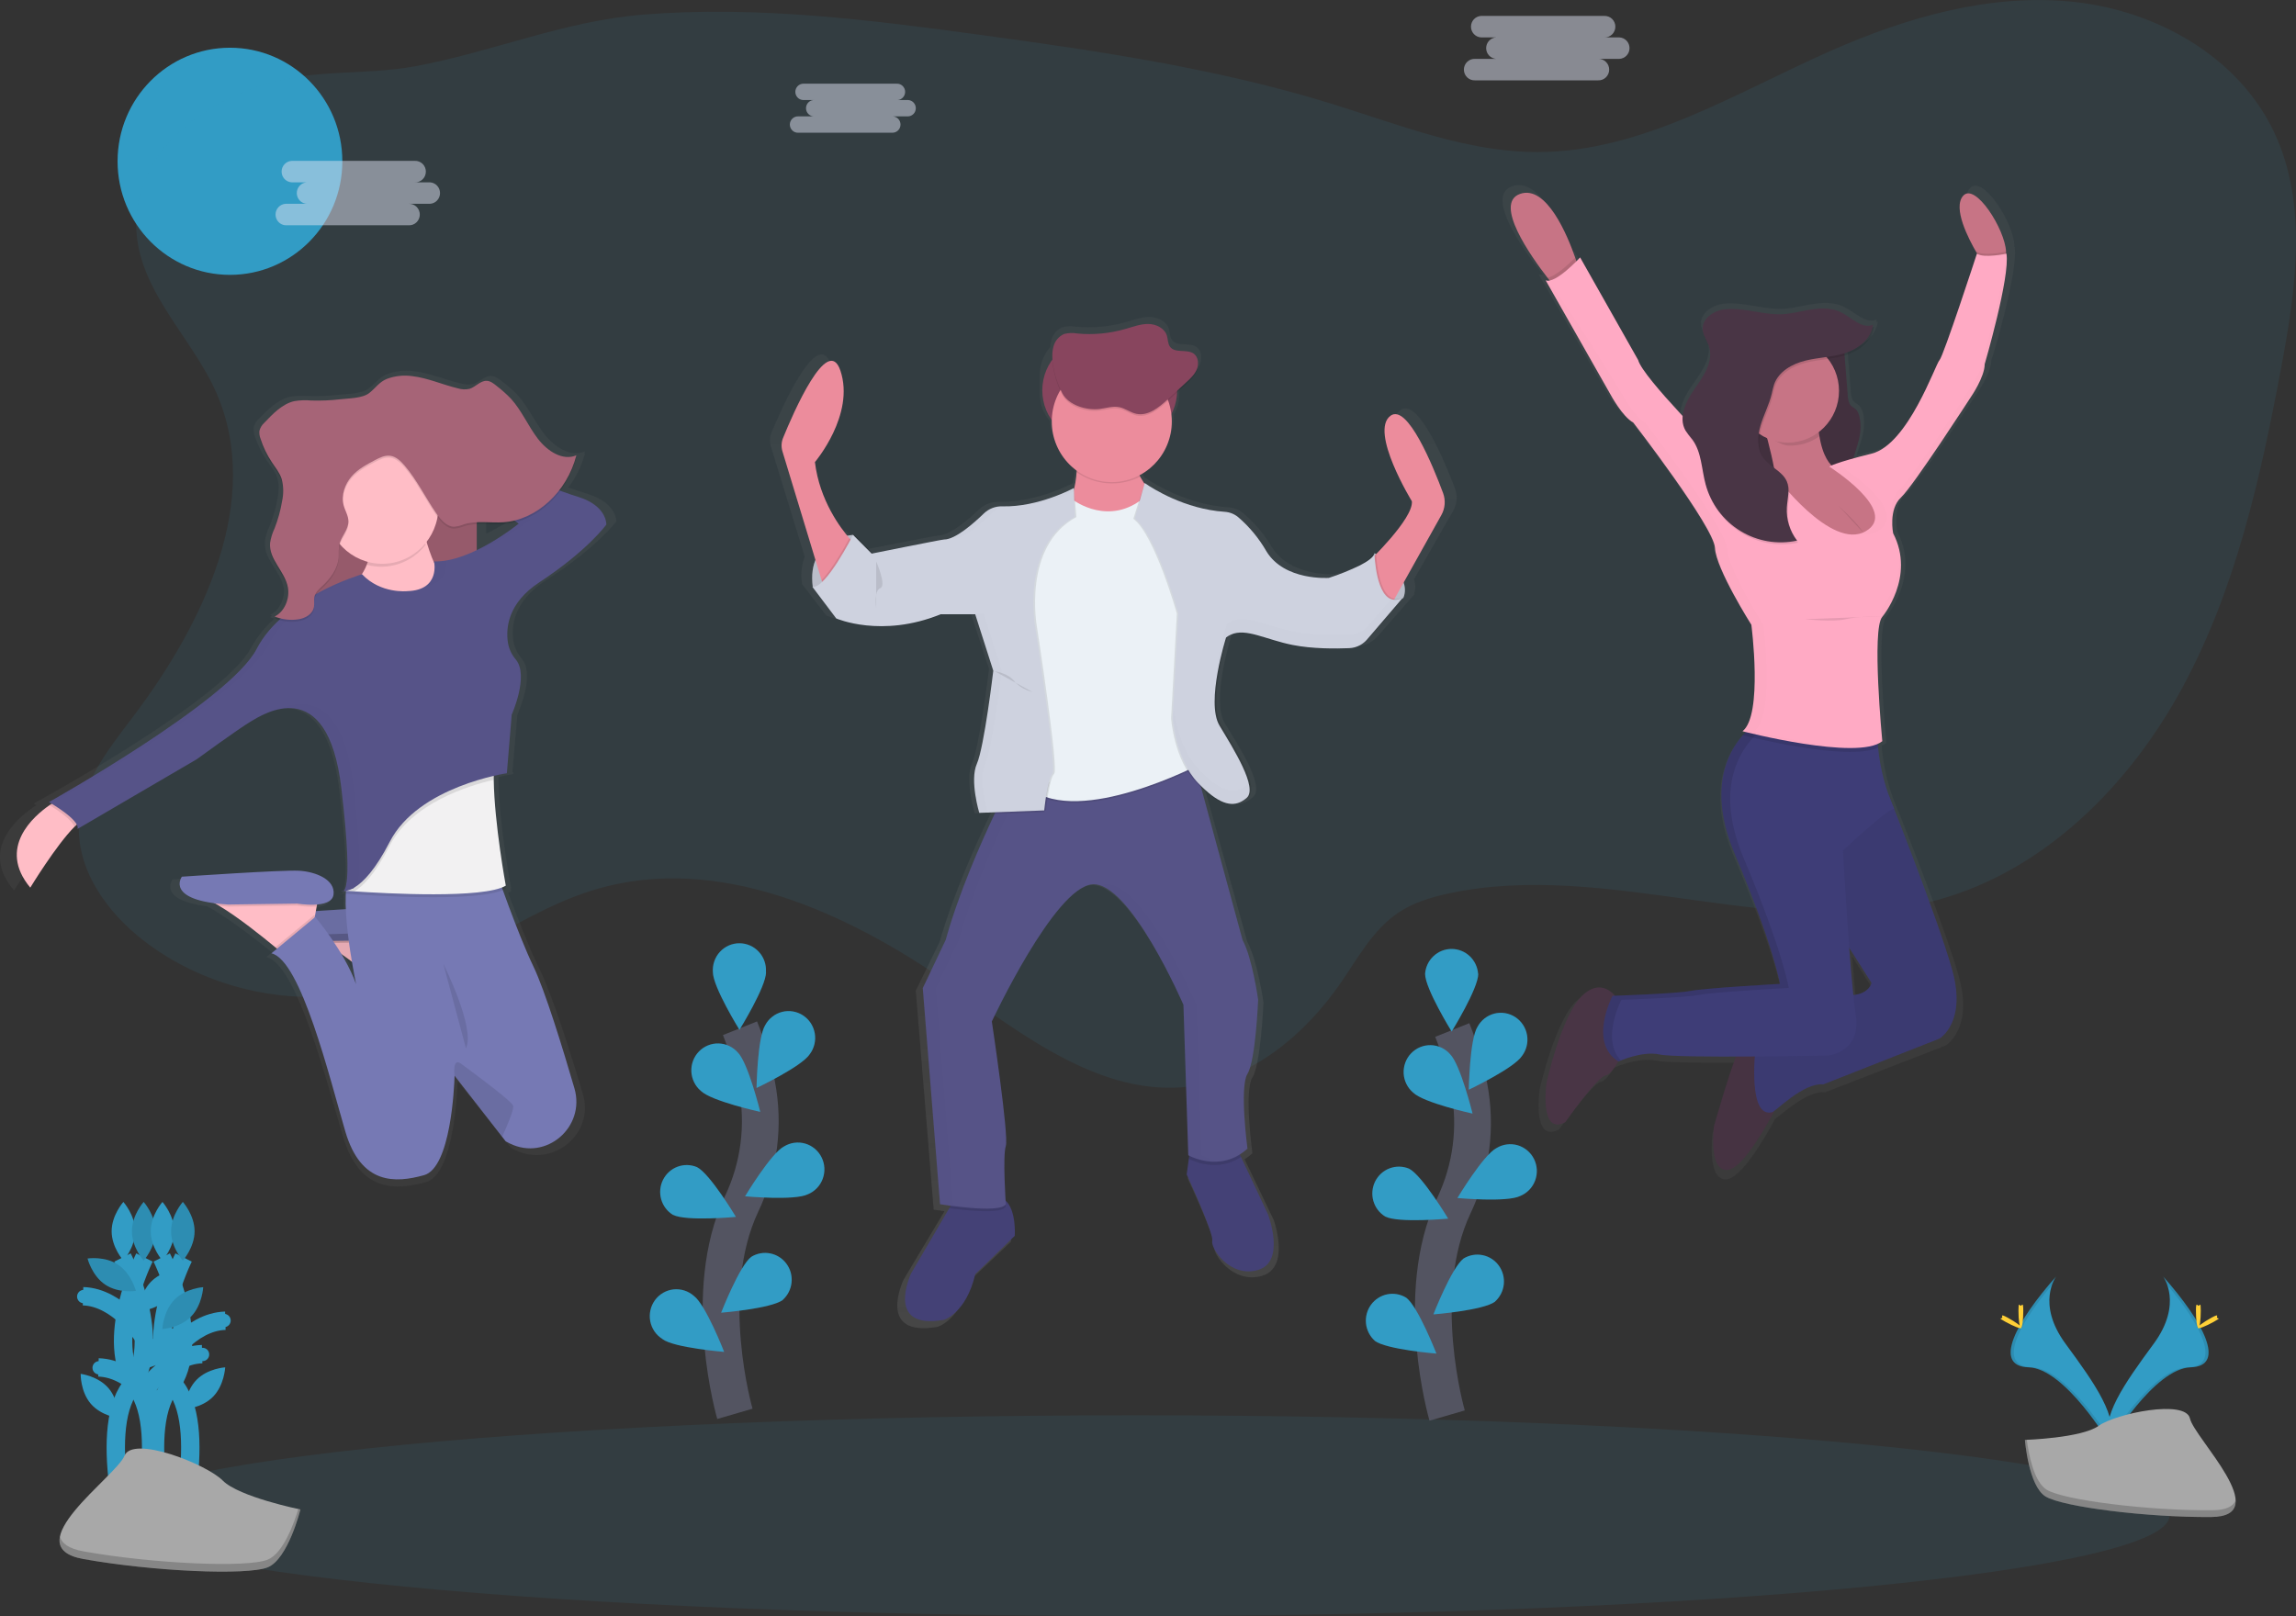 <svg width="125" height="88" viewBox="0 0 125 88" fill="none" xmlns="http://www.w3.org/2000/svg">
<rect x="0" y="0" width="125" height="88" fill="#333333" stroke="none"/>
<g clip-path="url(#clip0_379_13312)">
<path d="M12.52 14.968C15.899 14.968 18.638 12.199 18.638 8.784C18.638 5.368 15.899 2.599 12.52 2.599C9.141 2.599 6.401 5.368 6.401 8.784C6.401 12.199 9.141 14.968 12.52 14.968Z" fill="#329CC5"/>
<path opacity="0.1" d="M11.772 21.373C14.341 27.239 11.064 33.992 7.207 39.078C5.916 40.783 4.49 42.571 4.311 44.71C4.096 47.327 5.849 49.732 7.928 51.304C11.721 54.17 16.901 55.056 21.415 53.61C25.316 52.361 28.596 49.539 32.531 48.402C39.111 46.497 46.086 49.655 51.721 53.59C55.711 56.371 59.982 59.761 64.791 59.165C68.175 58.746 71.047 56.345 72.996 53.518C73.937 52.153 74.755 50.623 76.125 49.703C76.94 49.155 77.897 48.865 78.853 48.657C87.591 46.77 96.864 51.376 105.485 49.007C111.309 47.411 115.952 42.755 118.84 37.398C121.727 32.041 123.075 25.992 124.197 19.999C124.995 15.742 125.657 11.144 123.823 7.229C121.884 3.084 117.393 0.571 112.88 0.1C108.368 -0.371 103.842 0.929 99.684 2.762C94.49 5.058 89.398 8.272 83.728 8.282C79.867 8.29 76.184 6.792 72.493 5.65C66.321 3.741 59.902 2.792 53.506 1.917C47.382 1.079 41.198 0.299 35.038 0.794C30.679 1.144 26.829 2.828 22.599 3.608C19.842 4.116 17.072 3.741 14.366 4.592C11.034 5.646 7.607 8.087 7.423 11.931C7.249 15.591 10.41 18.262 11.772 21.373Z" fill="#329CC5"/>
<path d="M79.214 26.596C78.652 25.116 77.203 21.636 76.249 22.326C75.043 23.199 77.454 27.054 77.454 27.054C77.523 27.761 76.167 29.234 75.441 29.968C75.441 29.91 75.441 29.877 75.441 29.877C75.434 29.904 75.423 29.931 75.409 29.956L75.349 29.923C75.333 29.982 75.303 30.036 75.263 30.081C75.263 29.982 75.257 29.923 75.257 29.923C75.117 30.52 72.683 31.277 72.683 31.277C72.683 31.277 72.617 31.277 72.504 31.277C71.827 31.277 70.066 31.123 69.25 29.803C68.828 29.088 68.288 28.452 67.654 27.921C67.436 27.749 67.173 27.648 66.897 27.631C64.643 27.485 62.817 26.331 62.453 26.085L62.386 26.039L62.371 26.081C62.286 25.958 62.203 25.826 62.125 25.69L62.086 25.617C62.631 25.34 63.09 24.916 63.412 24.391C63.734 23.867 63.906 23.262 63.908 22.645C63.908 22.623 63.908 22.599 63.908 22.576C64.107 22.23 64.211 21.836 64.211 21.436V21.037L64.725 20.574C64.961 20.362 65.205 20.139 65.324 19.848C65.373 19.73 65.394 19.602 65.388 19.475C65.399 19.366 65.383 19.256 65.341 19.155C65.298 19.054 65.231 18.965 65.145 18.898C64.751 18.622 64.093 18.898 63.807 18.515C63.675 18.342 63.699 18.106 63.635 17.903C63.503 17.489 63.029 17.266 62.591 17.259C62.153 17.252 61.733 17.413 61.312 17.534C60.427 17.788 59.504 17.876 58.587 17.792C58.34 17.748 58.085 17.757 57.841 17.819C57.692 17.881 57.56 17.978 57.455 18.102C57.349 18.225 57.274 18.372 57.236 18.531C57.203 18.65 57.184 18.772 57.178 18.895C56.811 19.314 56.608 19.854 56.607 20.413V21.436C56.608 21.982 56.801 22.51 57.153 22.925C57.194 23.406 57.339 23.872 57.577 24.291C57.815 24.71 58.141 25.072 58.531 25.351C58.531 25.378 58.531 25.405 58.531 25.432L58.548 25.443C58.527 25.76 58.478 26.075 58.403 26.383V26.315C58.403 26.315 56.561 27.306 54.587 27.33H54.369C53.98 27.317 53.601 27.461 53.317 27.73C52.732 28.285 51.708 29.165 51.079 29.165C50.948 29.165 47.626 29.821 47.076 29.93L46.048 28.912L46.016 28.972L45.956 28.912C45.843 28.921 45.732 28.937 45.621 28.961C45.095 28.331 44.042 26.865 43.799 24.897C43.799 24.897 46.072 22.281 45.236 19.842C44.523 17.764 42.558 22.218 42 23.56C41.902 23.795 41.89 24.056 41.965 24.299L43.812 30.314C43.636 30.78 43.586 31.285 43.666 31.777H43.645L44.99 33.522C44.99 33.522 46.002 33.958 47.585 33.95C48.745 33.952 49.895 33.729 50.973 33.293H51.285L51.225 33.315H52.827L53.846 36.429C53.811 36.713 53.319 40.668 52.924 41.552C52.807 41.848 52.754 42.166 52.769 42.483C52.79 43.095 52.888 43.7 53.063 44.286L53.955 44.253L53.921 44.323C53.165 45.889 51.903 48.679 51.157 51.286L49.858 53.947L50.832 65.879H50.871L50.946 65.891C51.052 65.907 51.209 65.931 51.417 65.957L51.341 66.091L49.195 69.682C49.195 69.682 47.664 72.85 51.05 72.252C51.05 72.252 52.302 71.885 52.812 69.725L55.039 67.614C55.039 67.614 55.143 66.212 54.513 65.651C54.473 65.004 54.373 63.112 54.527 62.657C54.713 62.106 53.738 55.773 53.738 55.773C53.738 55.773 57.262 48.383 59.397 48.2C59.553 48.189 59.71 48.209 59.859 48.261C61.613 48.838 63.739 53.126 64.364 54.46L64.393 54.521V54.533L64.416 54.585V54.6L64.437 54.645V54.657L64.456 54.698V54.707L64.472 54.741V54.754L64.483 54.779V54.79L64.491 54.809V54.819V54.831L64.498 54.847L64.775 63.155L64.803 63.169H64.816L64.793 63.341L64.672 64.199C64.672 64.199 66.202 67.458 66.109 67.87C66.015 68.283 67.129 69.936 68.705 69.477C70.282 69.018 69.344 66.431 69.344 66.431L67.825 63.268L67.758 63.127C67.909 63.033 68.052 62.925 68.184 62.806C68.184 62.806 67.721 59.41 68.184 58.676C68.647 57.941 68.787 54.59 68.787 54.59C68.787 54.59 68.462 52.296 67.905 51.286L65.573 42.872C66.272 43.529 66.816 43.786 67.269 43.769H67.344C67.544 43.772 67.741 43.723 67.916 43.625C68.009 43.571 68.098 43.509 68.179 43.437C68.194 43.424 68.209 43.409 68.222 43.393V43.393C68.871 42.843 67.48 40.685 66.692 39.403C65.932 38.166 66.979 34.804 67.058 34.554C67.128 34.502 67.203 34.457 67.283 34.421C67.446 34.35 67.621 34.312 67.799 34.308C68.554 34.334 69.483 34.773 70.633 34.994C71.433 35.132 72.243 35.195 73.054 35.184H73.101C73.423 35.184 73.716 35.178 73.953 35.168C74.169 35.16 74.38 35.102 74.571 34.999V34.999C74.735 34.903 74.883 34.782 75.011 34.64L77.029 32.335L76.977 32.36C77.075 32.099 77.075 31.81 76.977 31.549L79.11 27.824C79.218 27.64 79.283 27.435 79.301 27.222C79.319 27.009 79.289 26.796 79.214 26.596V26.596Z" fill="url(#paint0_linear_379_13312)"/>
<path d="M55.246 67.298L53.097 69.38C52.604 71.509 51.395 71.869 51.395 71.869C48.127 72.457 49.604 69.342 49.604 69.342L51.677 65.796L51.932 65.359C51.932 65.359 53.41 64.906 54.394 65.178C54.519 65.212 54.633 65.275 54.73 65.362C55.347 65.903 55.246 67.298 55.246 67.298Z" fill="#444176"/>
<path d="M68.497 69.154C66.975 69.606 65.901 67.978 65.997 67.57C66.093 67.161 64.606 63.954 64.606 63.954L64.722 63.108L64.829 62.325L67.33 62.505L67.566 63.006L69.032 66.125C69.032 66.125 70.02 68.702 68.497 69.154Z" fill="#444176"/>
<path opacity="0.1" d="M54.754 65.715C54.518 66.124 52.608 65.918 51.678 65.79L51.933 65.352C51.933 65.352 53.411 64.9 54.396 65.171C54.52 65.206 54.635 65.269 54.731 65.355C54.744 65.576 54.754 65.715 54.754 65.715Z" fill="black"/>
<path opacity="0.1" d="M67.568 63.003C66.288 63.865 64.924 63.213 64.719 63.105L64.827 62.322L67.327 62.503L67.568 63.003Z" fill="black"/>
<path d="M67.916 58.475C67.468 59.198 67.916 62.548 67.916 62.548C66.438 63.906 64.693 62.91 64.693 62.91L64.429 54.719C64.429 54.719 61.52 47.976 59.46 48.157C57.4 48.338 53.998 55.624 53.998 55.624C53.998 55.624 54.938 61.868 54.759 62.408C54.58 62.948 54.759 65.576 54.759 65.576C54.446 66.118 51.178 65.576 51.178 65.576L50.238 53.809L51.486 51.184C52.203 48.613 53.422 45.862 54.151 44.319C54.513 43.552 54.755 43.083 54.755 43.083L57.137 42.582L64.869 40.962L67.647 51.184C68.184 52.178 68.497 54.441 68.497 54.441C68.497 54.441 68.363 57.751 67.916 58.475Z" fill="#565387"/>
<g opacity="0.1">
<path opacity="0.1" d="M65.408 62.91L65.145 54.719C65.145 54.719 62.235 47.976 60.176 48.157C60.084 48.166 59.993 48.187 59.906 48.218C61.914 48.893 64.429 54.719 64.429 54.719L64.692 62.91C65.241 63.193 65.86 63.307 66.473 63.238C66.102 63.193 65.741 63.082 65.408 62.91V62.91Z" fill="black"/>
<path opacity="0.1" d="M51.888 65.58L50.949 53.813L52.202 51.184C52.919 48.613 54.137 45.862 54.867 44.319C55.228 43.552 55.471 43.084 55.471 43.084L57.853 42.582L64.911 41.099L64.873 40.956L57.137 42.582L54.755 43.084C54.755 43.084 54.513 43.552 54.151 44.319C53.419 45.862 52.203 48.619 51.486 51.184L50.233 53.808L51.172 65.574C51.172 65.574 52.957 65.871 54.015 65.806C53.303 65.767 52.593 65.691 51.888 65.58V65.58Z" fill="black"/>
</g>
<path d="M46.444 29.129C46.444 29.129 43.892 29.262 44.25 31.98L44.966 32.07L46.04 30.894L46.577 29.899V29.673L46.444 29.129Z" fill="#CED2DF"/>
<path opacity="0.1" d="M46.444 29.129C46.444 29.129 43.892 29.262 44.25 31.98L44.966 32.07L46.04 30.894L46.577 29.899V29.673L46.444 29.129Z" fill="black"/>
<path d="M74.833 30.124C74.833 30.124 76.939 31.255 76.4 32.568L75.729 32.834L74.834 32.336L74.703 31.16L74.792 30.346L74.833 30.124Z" fill="#CED2DF"/>
<path opacity="0.1" d="M74.833 30.124C74.833 30.124 76.939 31.255 76.4 32.568L75.729 32.834L74.834 32.336L74.703 31.16L74.792 30.346L74.833 30.124Z" fill="black"/>
<path d="M61.313 18.448H59.522C57.989 18.448 56.746 19.704 56.746 21.254C56.746 22.803 57.989 24.059 59.522 24.059H61.313C62.846 24.059 64.088 22.803 64.088 21.254C64.088 19.704 62.846 18.448 61.313 18.448Z" fill="#88455E"/>
<path d="M46.427 29.513L44.859 32.041L44.728 31.591L42.598 24.578C42.526 24.339 42.537 24.082 42.631 23.85C43.169 22.528 45.067 18.13 45.755 20.186C46.561 22.58 44.367 25.163 44.367 25.163C44.617 27.26 45.782 28.779 46.24 29.306C46.356 29.443 46.427 29.513 46.427 29.513Z" fill="#EC8C9C"/>
<path d="M74.497 30.599C74.497 30.599 76.96 28.246 76.866 27.296C76.866 27.296 74.538 23.495 75.703 22.64C76.624 21.959 78.023 25.391 78.565 26.85C78.637 27.044 78.666 27.252 78.65 27.459C78.633 27.666 78.573 27.867 78.472 28.047L75.529 33.314L74.497 30.599Z" fill="#EC8C9C"/>
<path d="M58.558 24.038C58.558 24.038 59.006 26.934 57.708 28.021C56.41 29.108 61.425 29.101 61.425 29.101L63.216 27.426C63.216 27.426 61.156 25.48 61.783 24.033L58.558 24.038Z" fill="#EC8C9C"/>
<path opacity="0.1" d="M58.469 27.341C58.469 27.341 60.394 28.79 62.318 27.16L65.452 33.722L65.273 41.732C65.273 41.732 58.781 45.125 56.095 43.045C53.409 40.964 55.647 39.877 55.647 39.877L55.021 33.724L55.692 29.741C55.692 29.741 56.9 27.84 56.991 27.84C57.082 27.84 58.469 27.341 58.469 27.341Z" fill="black"/>
<path d="M58.469 27.251C58.469 27.251 60.394 28.702 62.32 27.07L65.453 33.632L65.274 41.641C65.274 41.641 58.782 45.035 56.096 42.954C53.41 40.874 55.649 39.787 55.649 39.787L55.022 33.633L55.693 29.65C55.693 29.65 56.902 27.749 56.992 27.749C57.083 27.749 58.469 27.251 58.469 27.251Z" fill="#EBF1F6"/>
<path opacity="0.1" d="M58.469 26.573C58.469 26.573 56.644 27.624 54.662 27.573C54.476 27.567 54.291 27.598 54.117 27.665C53.943 27.732 53.784 27.834 53.65 27.964C53.085 28.512 52.097 29.379 51.485 29.379C51.353 29.379 47.544 30.148 47.544 30.148L46.538 29.13C46.538 29.13 45.037 32.094 44.321 31.958L45.62 33.678C45.62 33.678 48.083 34.764 51.306 33.452H53.186L54.171 36.529C54.171 36.529 53.678 40.693 53.276 41.597C52.873 42.502 53.407 44.267 53.407 44.267L56.944 44.134C56.944 44.134 57.123 42.369 57.391 42.139C57.66 41.909 56.452 34.129 56.452 34.129C56.452 34.129 55.646 29.739 58.601 28.157L58.469 26.573Z" fill="black"/>
<path opacity="0.1" d="M57.136 42.587C57.005 43.124 56.913 43.669 56.858 44.219L54.151 44.323C54.513 43.556 54.755 43.087 54.755 43.087L57.136 42.587Z" fill="black"/>
<path opacity="0.1" d="M46.427 29.513L44.859 32.041L44.728 31.591C45.303 31.014 45.977 29.807 46.245 29.305C46.356 29.443 46.427 29.513 46.427 29.513Z" fill="black"/>
<path d="M58.469 26.573C58.469 26.573 56.553 27.624 54.572 27.573C54.386 27.567 54.201 27.598 54.027 27.665C53.853 27.732 53.695 27.834 53.56 27.964C52.995 28.512 52.007 29.379 51.395 29.379C51.264 29.379 47.455 30.148 47.455 30.148L46.444 29.129C46.444 29.129 44.944 32.093 44.228 31.957L45.527 33.677C45.527 33.677 47.989 34.763 51.212 33.451H53.093L54.077 36.526C54.077 36.526 53.585 40.69 53.182 41.595C52.78 42.499 53.314 44.265 53.314 44.265L56.85 44.132C56.85 44.132 57.029 42.366 57.298 42.136C57.566 41.906 56.358 34.127 56.358 34.127C56.358 34.127 55.553 29.737 58.507 28.154L58.469 26.573Z" fill="#CED2DF"/>
<path opacity="0.1" d="M62.32 26.299C62.32 26.299 64.146 27.707 66.585 27.869C66.852 27.886 67.107 27.986 67.315 28.155C67.93 28.683 68.452 29.312 68.856 30.017C69.841 31.647 72.259 31.466 72.259 31.466C72.259 31.466 74.609 30.72 74.743 30.136C74.743 30.136 74.81 33.329 76.288 32.557L74.344 34.821C74.222 34.964 74.072 35.08 73.903 35.163C73.734 35.245 73.551 35.291 73.364 35.299C72.634 35.328 71.365 35.337 70.294 35.127C68.681 34.81 67.518 34.042 66.668 34.72C66.668 34.72 65.549 38.249 66.31 39.517C67.071 40.785 68.416 42.91 67.788 43.455C67.16 43.999 66.399 43.952 65.147 42.641C63.894 41.329 63.758 39.111 63.758 39.111L64.071 33.41C64.071 33.41 62.863 29.11 61.702 28.251L62.32 26.299Z" fill="black"/>
<path opacity="0.1" d="M76.466 32.5L74.517 34.773C74.388 34.924 74.227 35.045 74.047 35.127V35.127C73.887 35.2 73.715 35.241 73.539 35.248C72.809 35.279 71.54 35.288 70.469 35.077C68.961 34.78 67.845 34.088 67.01 34.555C66.951 34.588 66.895 34.626 66.842 34.668C66.842 34.668 65.723 38.197 66.484 39.465C67.245 40.733 68.59 42.859 67.962 43.403C67.857 43.496 67.739 43.574 67.612 43.633C67.048 43.89 66.35 43.667 65.32 42.589C64.067 41.276 63.932 39.059 63.932 39.059L64.245 33.358C64.245 33.358 63.037 29.058 61.876 28.199L62.388 26.343C62.741 26.585 64.502 27.723 66.678 27.868C66.945 27.885 67.201 27.985 67.409 28.154C68.024 28.681 68.545 29.311 68.95 30.016C69.934 31.646 72.352 31.465 72.352 31.465C72.932 31.278 73.498 31.05 74.046 30.784V30.784C74.389 30.613 74.692 30.427 74.835 30.252C74.876 30.206 74.905 30.151 74.921 30.092C74.921 30.092 74.99 33.269 76.466 32.5Z" fill="black"/>
<path d="M76.377 32.545L74.429 34.821C74.322 34.946 74.193 35.051 74.05 35.13V35.13C73.866 35.231 73.661 35.288 73.452 35.296C72.722 35.327 71.453 35.336 70.382 35.124C68.928 34.838 67.837 34.184 67.014 34.558C66.92 34.599 66.832 34.652 66.751 34.716C66.751 34.716 65.632 38.245 66.393 39.513C67.154 40.781 68.499 42.907 67.871 43.451C67.79 43.521 67.701 43.583 67.608 43.636C67.029 43.959 66.313 43.769 65.227 42.636C63.974 41.324 63.838 39.107 63.838 39.107L64.152 33.406C64.152 33.406 62.944 29.106 61.783 28.247L62.32 26.301L62.384 26.346C62.737 26.588 64.498 27.726 66.674 27.87C66.941 27.887 67.197 27.987 67.405 28.157C68.02 28.684 68.541 29.314 68.946 30.019C69.93 31.648 72.348 31.468 72.348 31.468C72.928 31.281 73.494 31.053 74.042 30.786V30.786C74.448 30.576 74.78 30.346 74.832 30.136C74.832 30.136 74.832 30.177 74.832 30.25C74.871 30.8 75.068 33.225 76.377 32.545Z" fill="#CED2DF"/>
<path opacity="0.1" d="M61.822 24.106H58.532C58.604 24.635 58.625 25.169 58.594 25.702C59.096 26.059 59.685 26.272 60.298 26.316C60.91 26.361 61.523 26.236 62.071 25.955C61.755 25.364 61.563 24.694 61.822 24.106Z" fill="black"/>
<path d="M60.529 26.254C62.333 26.254 63.796 24.775 63.796 22.951C63.796 21.127 62.333 19.648 60.529 19.648C58.724 19.648 57.261 21.127 57.261 22.951C57.261 24.775 58.724 26.254 60.529 26.254Z" fill="#EC8C9C"/>
<path opacity="0.1" d="M59.849 22.363C60.214 22.319 60.578 22.189 60.938 22.262C61.264 22.329 61.542 22.556 61.868 22.625C62.497 22.758 63.082 22.29 63.557 21.854L64.583 20.909C64.811 20.7 65.045 20.481 65.162 20.194C65.279 19.906 65.239 19.528 64.989 19.347C64.614 19.081 63.967 19.347 63.696 18.97C63.574 18.799 63.592 18.571 63.529 18.367C63.398 17.96 62.945 17.738 62.521 17.733C62.097 17.727 61.692 17.884 61.287 17.998C60.433 18.249 59.54 18.335 58.654 18.253C58.416 18.208 58.17 18.217 57.934 18.278C57.79 18.34 57.661 18.436 57.56 18.558C57.458 18.68 57.387 18.824 57.35 18.979C57.148 19.703 57.494 20.869 57.841 21.517C58.188 22.165 59.156 22.45 59.849 22.363Z" fill="black"/>
<path d="M59.849 22.273C60.214 22.229 60.578 22.098 60.938 22.172C61.264 22.238 61.542 22.466 61.868 22.535C62.497 22.668 63.082 22.2 63.557 21.763L64.583 20.819C64.811 20.61 65.045 20.39 65.162 20.103C65.279 19.816 65.239 19.438 64.989 19.257C64.614 18.991 63.967 19.257 63.696 18.879C63.574 18.709 63.592 18.48 63.529 18.277C63.398 17.869 62.945 17.647 62.521 17.642C62.097 17.637 61.692 17.794 61.287 17.908C60.433 18.159 59.54 18.245 58.654 18.162C58.416 18.118 58.17 18.127 57.934 18.187C57.79 18.25 57.661 18.346 57.56 18.468C57.458 18.59 57.387 18.734 57.35 18.889C57.148 19.612 57.494 20.779 57.841 21.427C58.188 22.075 59.156 22.352 59.849 22.273Z" fill="#88455E"/>
<path opacity="0.1" d="M54.149 36.55C54.149 36.55 54.865 36.641 55.223 37.093C55.581 37.545 56.208 37.681 56.208 37.681" fill="black"/>
<path opacity="0.1" d="M47.702 30.576C47.702 30.576 48.286 31.895 47.926 32.028C47.565 32.161 47.702 33.113 47.702 33.113" fill="black"/>
<g opacity="0.1">
<path opacity="0.1" d="M47.904 30.124C47.904 30.124 51.708 29.355 51.84 29.355C52.453 29.355 53.44 28.488 54.005 27.94C54.177 27.773 54.388 27.655 54.618 27.595H54.569C54.383 27.589 54.198 27.621 54.025 27.688C53.851 27.755 53.692 27.857 53.557 27.986C52.993 28.534 52.004 29.402 51.392 29.402C51.286 29.402 48.851 29.89 47.863 30.088L47.904 30.124Z" fill="black"/>
<path opacity="0.1" d="M58.474 26.764V26.595C57.559 27.067 56.574 27.385 55.558 27.538C56.566 27.447 57.552 27.186 58.474 26.764V26.764Z" fill="black"/>
<path opacity="0.1" d="M53.769 44.242C53.769 44.242 53.233 42.477 53.638 41.572C54.043 40.668 54.533 36.504 54.533 36.504L53.551 33.427H51.665L51.55 33.472H53.097L54.077 36.55C54.077 36.55 53.585 40.714 53.182 41.619C52.78 42.523 53.314 44.289 53.314 44.289L56.85 44.156V44.128L53.769 44.242Z" fill="black"/>
</g>
<g opacity="0.1">
<path opacity="0.1" d="M67.915 42.727C67.834 42.798 67.746 42.859 67.652 42.912C67.073 43.235 66.357 43.045 65.272 41.913C64.277 40.871 63.987 39.252 63.909 38.639L63.883 39.107C63.883 39.107 64.015 41.325 65.272 42.636C66.357 43.773 67.073 43.959 67.652 43.636C67.746 43.583 67.834 43.521 67.915 43.451C68.104 43.287 68.114 42.98 68.016 42.597C67.991 42.646 67.957 42.691 67.915 42.727V42.727Z" fill="black"/>
<path opacity="0.1" d="M75.743 32.613L74.476 34.093C74.369 34.218 74.24 34.323 74.097 34.402V34.402C73.913 34.503 73.709 34.56 73.499 34.568C72.769 34.599 71.5 34.608 70.429 34.397C68.975 34.111 67.884 33.456 67.061 33.83C66.967 33.871 66.879 33.925 66.798 33.988C66.798 33.988 66.076 36.269 66.186 37.821C66.272 36.37 66.798 34.712 66.798 34.712C66.879 34.648 66.967 34.595 67.061 34.554C67.885 34.18 68.975 34.834 70.429 35.12C71.5 35.331 72.768 35.321 73.499 35.292C73.709 35.284 73.913 35.227 74.097 35.126C74.24 35.048 74.368 34.945 74.476 34.821L76.425 32.548C76.324 32.611 76.21 32.65 76.092 32.661C75.974 32.673 75.854 32.656 75.743 32.613V32.613Z" fill="black"/>
</g>
<path d="M18.509 48.907C18.525 48.922 18.545 48.932 18.566 48.935C18.587 48.938 18.609 48.934 18.628 48.923C18.588 48.924 18.548 48.919 18.509 48.907V48.907Z" fill="url(#paint1_linear_379_13312)"/>
<path d="M31.921 26.871C31.684 26.802 31.346 26.689 30.939 26.546C31.362 25.996 31.671 25.366 31.849 24.694L31.815 24.707C31.826 24.666 31.838 24.626 31.849 24.583C31.068 24.904 30.205 24.361 29.655 23.664C29.105 22.967 28.734 22.102 28.131 21.461C27.88 21.206 27.61 20.971 27.323 20.758C27.145 20.625 26.954 20.474 26.737 20.468C26.386 20.457 26.111 20.805 25.773 20.908C25.55 20.959 25.318 20.95 25.1 20.883C24.227 20.68 23.389 20.307 22.498 20.208C22.021 20.149 21.538 20.204 21.086 20.369C20.639 20.541 20.435 20.883 20.073 21.157C19.678 21.451 18.907 21.444 18.447 21.496C17.89 21.56 17.329 21.584 16.768 21.566C16.446 21.538 16.121 21.55 15.802 21.602C15.135 21.75 14.599 22.286 14.099 22.799C13.963 22.916 13.864 23.071 13.817 23.245C13.811 23.294 13.811 23.344 13.817 23.393C13.812 23.527 13.835 23.661 13.884 23.785C14.039 24.247 14.256 24.684 14.531 25.085C14.735 25.38 14.973 25.658 15.089 26.008C15.144 26.18 15.172 26.36 15.174 26.54C15.169 26.732 15.149 26.923 15.115 27.112C15.027 27.634 14.882 28.145 14.682 28.635C14.558 28.887 14.473 29.156 14.429 29.433C14.426 29.49 14.426 29.547 14.429 29.604C14.396 30.482 15.273 31.114 15.443 31.986C15.457 32.059 15.465 32.132 15.468 32.206C15.449 32.75 15.143 33.282 14.69 33.493C14.729 33.51 14.77 33.523 14.811 33.536C14.772 33.561 14.732 33.583 14.69 33.603C14.773 33.635 14.857 33.663 14.943 33.685C14.428 34.138 13.996 34.678 13.665 35.281C12.142 38.147 1.829 43.759 1.829 43.759L1.982 43.847L1.858 43.928C0.966 44.528 -1.128 46.277 0.765 48.49C0.765 48.49 2.243 46.132 3.278 45.128C3.324 45.083 3.37 45.042 3.41 45.003C3.433 45.038 3.448 45.078 3.455 45.12C3.462 45.162 3.46 45.204 3.449 45.245L10.23 41.394C10.23 41.394 12.639 39.689 13.312 39.304C13.785 39.006 14.3 38.782 14.84 38.639L14.761 38.672C15.014 38.602 15.276 38.564 15.539 38.56C16.739 38.579 18.039 39.468 18.467 42.986C19.041 47.698 18.775 48.548 18.591 48.664C18.568 48.662 18.546 48.658 18.524 48.652C18.529 48.657 18.535 48.661 18.542 48.665C18.517 48.663 18.492 48.659 18.468 48.652C18.482 48.664 18.498 48.673 18.515 48.677C18.533 48.681 18.551 48.681 18.568 48.676C18.581 48.68 18.594 48.681 18.607 48.679C18.62 48.678 18.632 48.673 18.643 48.667C18.674 48.668 18.704 48.668 18.734 48.667C18.734 48.71 18.731 48.754 18.725 48.8C18.716 48.8 18.671 48.825 18.725 48.828C18.71 49.094 18.712 49.382 18.725 49.684C18.129 49.718 17.533 49.753 17.014 49.785L17.06 49.537L17.081 49.425C17.539 49.388 17.974 49.252 18.025 48.877C18.137 48.052 17.017 47.612 16.064 47.557C15.111 47.503 9.397 47.887 9.397 47.887C9.397 47.887 8.54 49.008 11.258 49.35C11.338 49.393 11.422 49.437 11.509 49.483C12.574 50.097 14.017 51.226 14.71 51.782L14.806 51.859L14.495 52.115C16.176 52.499 17.801 58.991 18.697 61.959C19.594 64.927 21.555 64.819 23.18 64.378C24.703 63.966 24.891 59.496 24.916 58.935V58.878L27.624 62.259L27.83 62.516C27.909 62.558 27.987 62.597 28.064 62.633C30.114 63.619 32.379 61.728 31.736 59.574C31.084 57.401 30.073 54.188 29.4 52.83C28.835 51.693 28.106 49.804 27.664 48.621C27.721 48.598 27.777 48.571 27.831 48.54C27.831 48.54 27.82 48.487 27.803 48.39L27.831 48.375C27.831 48.375 27.173 44.954 27.144 42.522C27.144 42.48 27.144 42.435 27.144 42.389C27.144 42.362 27.144 42.336 27.144 42.311C27.634 42.197 27.944 42.154 27.944 42.154L27.953 42.047L27.897 42.059L28.169 38.908C28.169 38.908 29.169 36.757 28.403 35.861C28.171 35.6 28.015 35.277 27.955 34.93C27.823 34.107 27.955 32.733 29.738 31.591C32.483 29.831 33.554 28.399 33.554 28.399C33.554 28.399 33.602 27.372 31.921 26.871ZM26.469 29.058V27.602C26.978 27.576 27.498 27.636 28.01 27.602C28.261 27.584 28.51 27.542 28.753 27.475L28.877 27.562C28.128 28.144 27.321 28.646 26.469 29.058V29.058ZM18.684 51.891C18.886 52.032 19.088 52.178 19.287 52.326C19.411 53.044 19.52 53.551 19.528 53.587C19.301 52.996 19.018 52.428 18.684 51.891V51.891Z" fill="url(#paint2_linear_379_13312)"/>
<path d="M23.035 50.694L22.917 51.344L22.826 51.842L22.66 52.752L21.052 53.889C21.052 53.889 20.907 53.764 20.668 53.566C20.009 53.018 18.624 51.906 17.606 51.304C17.345 51.136 17.062 51.004 16.765 50.912L23.035 50.694Z" fill="#FFBDC6"/>
<path opacity="0.1" d="M23.035 50.694L22.917 51.344C22.562 51.364 22.207 51.346 21.856 51.29L18.104 51.344C17.926 51.334 17.76 51.319 17.605 51.303C17.344 51.134 17.061 51.002 16.764 50.911L23.035 50.694Z" fill="black"/>
<path d="M21.856 51.184C21.856 51.184 23.733 51.508 23.839 50.695C23.946 49.883 22.874 49.454 21.965 49.393C21.056 49.332 15.585 49.72 15.585 49.72C15.585 49.72 14.62 51.02 18.104 51.237L21.856 51.184Z" fill="#7679B4"/>
<path opacity="0.1" d="M23.035 50.694L22.917 51.344L22.826 51.842L22.66 52.752L21.052 53.889C21.052 53.889 20.907 53.764 20.668 53.566C20.009 53.018 18.624 51.906 17.606 51.304C17.345 51.136 17.062 51.004 16.765 50.912L23.035 50.694Z" fill="black"/>
<path opacity="0.1" d="M23.035 50.694L22.917 51.344C22.562 51.364 22.207 51.346 21.856 51.29L18.104 51.344C17.926 51.334 17.76 51.319 17.605 51.303C17.344 51.134 17.061 51.002 16.764 50.911L23.035 50.694Z" fill="black"/>
<path opacity="0.1" d="M21.856 51.184C21.856 51.184 23.733 51.508 23.839 50.695C23.946 49.883 22.874 49.454 21.965 49.393C21.056 49.332 15.585 49.72 15.585 49.72C15.585 49.72 14.62 51.02 18.104 51.237L21.856 51.184Z" fill="black"/>
<path d="M25.955 24.47H16.147V36.227H25.955V24.47Z" fill="#A66477"/>
<path opacity="0.1" d="M25.955 24.47H16.147V36.227H25.955V24.47Z" fill="black"/>
<path d="M4.65 44.599C4.488 44.64 4.283 44.797 4.052 45.026C3.061 46.015 1.648 48.337 1.648 48.337C-0.163 46.158 1.841 44.435 2.701 43.843C2.909 43.699 3.048 43.622 3.048 43.622L4.65 44.599Z" fill="#FFBDC6"/>
<path d="M22.928 28.182C22.928 28.182 23.412 31.595 25.072 32.408C26.733 33.221 22.928 34.737 22.928 34.737L17.729 32.787C17.729 32.787 20.677 31.812 20.087 28.94L22.928 28.182Z" fill="#FFBDC6"/>
<path d="M17.359 48.716L17.241 49.366L17.15 49.864L16.984 50.774L15.376 51.911C15.376 51.911 15.231 51.786 14.992 51.588C14.334 51.04 12.948 49.928 11.93 49.326C11.669 49.158 11.386 49.026 11.089 48.934L17.359 48.716Z" fill="#FFBDC6"/>
<path opacity="0.1" d="M17.359 48.716L17.241 49.366C16.886 49.386 16.53 49.368 16.18 49.312L12.428 49.366C12.25 49.356 12.084 49.341 11.929 49.325C11.667 49.156 11.384 49.024 11.088 48.933L17.359 48.716Z" fill="black"/>
<path d="M16.174 49.204C16.174 49.204 18.051 49.529 18.158 48.716C18.264 47.903 17.193 47.469 16.281 47.416C15.369 47.363 9.902 47.741 9.902 47.741C9.902 47.741 8.937 49.04 12.421 49.257L16.174 49.204Z" fill="#7679B4"/>
<path opacity="0.1" d="M17.144 49.865L16.979 50.775L15.37 51.913C15.37 51.913 15.226 51.787 14.986 51.589L17.113 49.827L17.144 49.865Z" fill="black"/>
<path d="M27.756 62.269C27.682 62.232 27.608 62.194 27.532 62.153L27.336 61.9L24.746 58.574V58.633C24.729 59.185 24.542 63.588 23.086 63.994C21.532 64.428 19.655 64.535 18.799 61.61C17.942 58.685 16.386 52.292 14.778 51.913L17.163 49.934C17.163 49.934 18.742 51.797 19.387 53.59C19.363 53.475 18.272 48.326 19.172 47.416H26.998C26.998 47.416 28.203 50.894 29.035 52.617C29.68 53.956 30.647 57.119 31.272 59.26C31.891 61.377 29.73 63.24 27.756 62.269Z" fill="#7679B4"/>
<path opacity="0.1" d="M27.538 48.39C26.331 49.112 21.024 48.818 19.295 48.701L18.825 48.667C18.774 48.667 18.833 48.637 18.833 48.637L18.882 48.145L20.168 44.841L27.056 40.807C26.916 41.232 26.869 41.882 26.881 42.629C26.915 45.02 27.538 48.39 27.538 48.39Z" fill="black"/>
<path d="M27.537 48.229C26.331 48.951 21.024 48.657 19.295 48.54L18.825 48.506H18.747L18.833 48.483L19.257 48.37L20.167 44.685L27.056 40.649C26.916 41.073 26.869 41.724 26.881 42.47C26.915 44.858 27.537 48.229 27.537 48.229Z" fill="#F2F1F2"/>
<path opacity="0.1" d="M26.881 42.465C25.48 42.791 22.398 43.75 21.214 46.057C20.424 47.597 19.766 48.258 19.296 48.535L18.826 48.5L18.834 48.471L19.258 48.358L20.169 44.673L27.057 40.637C26.915 41.073 26.869 41.719 26.881 42.465Z" fill="black"/>
<path opacity="0.1" d="M3.042 43.623L4.65 44.599C4.488 44.64 4.283 44.797 4.052 45.026C3.921 44.627 3.076 44.078 2.694 43.844C2.902 43.701 3.042 43.623 3.042 43.623Z" fill="black"/>
<path opacity="0.1" d="M18.543 48.568C18.525 48.578 18.504 48.582 18.484 48.579C18.464 48.577 18.445 48.568 18.43 48.553C18.467 48.564 18.505 48.569 18.543 48.568V48.568Z" fill="black"/>
<path d="M22.177 32.191C22.177 32.191 20.729 32.353 19.711 31.271C19.711 31.271 15.423 32.517 13.975 35.335C12.528 38.152 2.665 43.678 2.665 43.678C2.665 43.678 4.376 44.653 4.219 45.141L10.705 41.349C10.705 41.349 13.009 39.669 13.653 39.289C14.296 38.91 17.834 36.581 18.584 42.92C19.334 49.259 18.584 48.507 18.584 48.507C18.584 48.507 19.657 48.886 21.216 45.846C22.776 42.807 27.595 42.108 27.595 42.108L27.858 38.916C27.858 38.916 28.815 36.798 28.082 35.915C27.859 35.655 27.71 35.338 27.653 34.998C27.531 34.187 27.653 32.834 29.364 31.71C31.996 29.98 33.01 28.567 33.01 28.567C33.01 28.567 33.063 27.538 31.455 27.051C29.847 26.564 23.308 23.909 23.308 23.909L23.093 24.829L28.239 28.514C28.239 28.514 25.666 30.627 23.633 30.574C23.625 30.564 24 32.137 22.177 32.191Z" fill="#565388"/>
<path opacity="0.1" d="M23.171 29.668C23.044 29.231 22.945 28.787 22.874 28.337L20.033 29.101C20.157 29.649 20.135 30.221 19.968 30.757C20.549 30.914 21.163 30.894 21.732 30.7C22.302 30.506 22.802 30.146 23.171 29.666V29.668Z" fill="black"/>
<path d="M20.811 30.701C22.498 30.701 23.867 29.318 23.867 27.612C23.867 25.907 22.498 24.523 20.811 24.523C19.123 24.523 17.755 25.907 17.755 27.612C17.755 29.318 19.123 30.701 20.811 30.701Z" fill="#FFBDC6"/>
<path opacity="0.1" d="M22.435 20.587C23.283 20.684 24.089 21.053 24.924 21.252C25.132 21.319 25.354 21.327 25.567 21.278C25.891 21.177 26.154 20.833 26.489 20.844C26.695 20.844 26.883 20.993 27.049 21.13C27.324 21.341 27.582 21.572 27.822 21.823C28.397 22.455 28.755 23.306 29.28 23.993C29.805 24.679 30.633 25.214 31.379 24.899C30.872 26.894 29.209 28.42 27.411 28.544C26.694 28.593 25.963 28.442 25.265 28.655C25.091 28.727 24.909 28.771 24.722 28.788C24.328 28.788 24.001 28.417 23.751 28.057C23.167 27.208 22.698 26.245 22.04 25.472C21.823 25.217 21.567 24.973 21.26 24.927C20.953 24.88 20.67 25.028 20.396 25.171C19.945 25.408 19.483 25.653 19.133 26.057C18.783 26.462 18.562 27.067 18.707 27.615C18.784 27.91 18.963 28.176 18.97 28.486C18.97 28.979 18.546 29.339 18.461 29.817C18.442 30.018 18.435 30.221 18.439 30.423C18.401 31.08 17.978 31.62 17.533 32.032C17.36 32.193 17.168 32.364 17.118 32.613C17.084 32.782 17.118 32.961 17.096 33.133C17.031 33.56 16.61 33.776 16.238 33.831C15.803 33.896 15.359 33.843 14.951 33.677C15.477 33.428 15.792 32.719 15.671 32.081C15.505 31.201 14.631 30.571 14.704 29.674C14.746 29.4 14.827 29.133 14.947 28.883C15.137 28.399 15.276 27.896 15.36 27.382C15.446 26.987 15.437 26.576 15.335 26.185C15.223 25.84 14.995 25.567 14.801 25.275C14.537 24.879 14.329 24.448 14.182 23.994C14.129 23.86 14.109 23.715 14.123 23.571C14.165 23.401 14.257 23.249 14.386 23.132C14.865 22.625 15.378 22.097 16.015 21.951C16.32 21.899 16.629 21.887 16.937 21.915C17.473 21.932 18.01 21.909 18.544 21.846C18.983 21.794 19.728 21.8 20.099 21.511C20.445 21.244 20.641 20.905 21.069 20.735C21.506 20.573 21.975 20.523 22.435 20.587V20.587Z" fill="black"/>
<path opacity="0.1" d="M24.134 52.482C24.134 52.482 25.903 56.003 25.367 57.087Z" fill="black"/>
<path opacity="0.1" d="M27.341 61.9L24.751 58.574V58.633C24.751 58.633 24.601 57.558 25.095 57.92C26.175 58.71 27.904 60.006 27.941 60.229C27.978 60.453 27.591 61.349 27.341 61.9Z" fill="black"/>
<g opacity="0.1">
<path opacity="0.1" d="M23.676 30.564C23.676 30.564 23.895 31.48 23.188 31.937C24.276 31.748 24.323 30.893 24.291 30.52C24.087 30.554 23.882 30.568 23.676 30.564V30.564Z" fill="black"/>
<path opacity="0.1" d="M3.31 43.461C3.31 43.461 13.172 37.935 14.62 35.118C15.659 33.096 18.16 31.884 19.49 31.36C18.52 31.688 15.256 32.948 14.029 35.335C12.582 38.152 2.719 43.678 2.719 43.678L3.31 43.461Z" fill="black"/>
<path opacity="0.1" d="M25.595 30.135C27.273 29.602 28.877 28.29 28.877 28.29L23.731 24.605L23.849 24.099L23.356 23.9L23.142 24.82L28.288 28.505C27.462 29.161 26.557 29.709 25.595 30.135V30.135Z" fill="black"/>
<path opacity="0.1" d="M25.628 42.62C26.285 42.394 26.96 42.221 27.645 42.106L27.654 42.001C26.964 42.154 26.286 42.361 25.628 42.62V42.62Z" fill="black"/>
<path opacity="0.1" d="M19.391 48.297H19.343C19.326 48.307 19.305 48.311 19.285 48.308C19.264 48.306 19.245 48.297 19.23 48.282C19.267 48.292 19.305 48.297 19.343 48.297C19.52 48.193 19.784 47.384 19.23 42.702C18.638 37.703 16.314 38.095 15.041 38.67C16.341 38.308 18.131 38.62 18.641 42.919C19.195 47.601 18.93 48.411 18.754 48.514C18.983 48.505 19.204 48.43 19.391 48.297Z" fill="black"/>
<path opacity="0.1" d="M18.753 48.515C18.715 48.516 18.677 48.511 18.641 48.5C18.655 48.514 18.674 48.523 18.694 48.526C18.715 48.529 18.735 48.525 18.753 48.515V48.515Z" fill="black"/>
</g>
<path d="M22.435 20.482C23.283 20.579 24.089 20.948 24.924 21.147C25.132 21.213 25.354 21.222 25.567 21.173C25.891 21.072 26.154 20.728 26.489 20.739C26.695 20.739 26.883 20.888 27.049 21.025C27.324 21.236 27.582 21.467 27.822 21.718C28.397 22.35 28.755 23.201 29.28 23.888C29.805 24.574 30.633 25.109 31.379 24.794C30.872 26.789 29.209 28.315 27.411 28.439C26.694 28.488 25.963 28.337 25.265 28.55C25.091 28.622 24.909 28.666 24.722 28.683C24.328 28.683 24.001 28.312 23.751 27.952C23.167 27.103 22.698 26.14 22.04 25.367C21.823 25.111 21.567 24.868 21.26 24.822C20.953 24.775 20.67 24.923 20.396 25.066C19.945 25.303 19.483 25.548 19.133 25.952C18.783 26.357 18.562 26.962 18.707 27.51C18.784 27.805 18.963 28.071 18.97 28.381C18.97 28.873 18.546 29.234 18.461 29.712C18.442 29.913 18.435 30.116 18.439 30.318C18.401 30.975 17.978 31.515 17.533 31.927C17.36 32.087 17.168 32.259 17.118 32.508C17.084 32.677 17.118 32.856 17.096 33.028C17.031 33.455 16.61 33.67 16.238 33.726C15.803 33.791 15.359 33.737 14.951 33.572C15.477 33.323 15.792 32.614 15.671 31.976C15.505 31.096 14.631 30.466 14.704 29.569C14.746 29.295 14.827 29.028 14.947 28.778C15.137 28.294 15.276 27.791 15.36 27.277C15.446 26.882 15.437 26.471 15.335 26.08C15.223 25.735 14.995 25.461 14.801 25.17C14.537 24.774 14.329 24.343 14.182 23.889C14.129 23.755 14.109 23.61 14.123 23.466C14.165 23.296 14.257 23.143 14.386 23.027C14.865 22.52 15.378 21.992 16.015 21.846C16.32 21.794 16.629 21.782 16.937 21.81C17.473 21.827 18.01 21.804 18.544 21.741C18.983 21.689 19.728 21.695 20.099 21.405C20.445 21.139 20.641 20.8 21.069 20.63C21.506 20.468 21.975 20.418 22.435 20.482V20.482Z" fill="#A66477"/>
<path d="M109.694 13.549C109.694 13.531 109.694 13.515 109.694 13.5C109.694 13.484 109.694 13.465 109.686 13.449H109.665C109.665 13.413 109.665 13.377 109.665 13.339C109.613 12.105 107.925 9.481 107.249 10.247C106.657 10.92 107.55 12.623 108.006 13.389L108.046 13.458L108.024 13.444C108.024 13.444 106.141 19.121 105.918 19.342C105.696 19.563 104.146 24.027 102.102 24.53C101.698 24.627 101.362 24.715 101.081 24.796L101.103 24.72C101.234 24.285 101.396 23.874 101.462 23.39C101.528 22.906 101.462 22.319 101.22 22.084C101.102 21.967 100.957 21.951 100.859 21.765C100.796 21.601 100.762 21.428 100.759 21.252L100.586 19.1L100.707 19.063C101.438 18.826 102.148 18.265 102.231 17.509C102.205 17.519 102.179 17.527 102.153 17.534C102.163 17.49 102.17 17.446 102.175 17.401C101.561 17.646 100.991 17.002 100.399 16.713C99.424 16.231 98.309 16.686 97.302 16.796C96.161 16.922 95.078 16.443 93.912 16.53C93.278 16.579 92.572 17.014 92.606 17.646C92.626 17.993 92.87 18.287 92.97 18.62C93.222 19.425 92.66 20.232 92.168 20.919C91.844 21.369 91.534 21.919 91.478 22.448C90.345 21.251 89.12 19.868 88.978 19.347L85.7 13.67C85.7 13.67 85.622 13.754 85.497 13.877C85.477 13.816 85.454 13.744 85.427 13.672C85.009 12.487 83.824 9.615 82.323 10.142C80.821 10.669 82.945 13.613 83.869 14.786L84.001 14.948C83.923 14.967 83.842 14.964 83.766 14.938L87.422 21.276C87.422 21.276 88.087 22.489 88.696 22.819C88.696 22.819 93.238 28.607 93.293 29.765C93.349 30.922 95.336 34.01 95.336 34.01C95.336 34.01 96.001 39.026 94.837 39.908H94.852H94.861H94.875H94.888H94.915H94.932H94.949H94.971H94.99H95.016H95.029C94.974 39.963 94.917 40.023 94.859 40.088C93.997 41.053 92.896 43.123 94.401 46.643C96.616 51.831 96.949 53.864 96.949 53.864C96.949 53.864 92.738 54.085 91.909 54.25C91.174 54.396 88.32 54.498 87.667 54.516C87.434 54.242 86.746 53.635 85.817 54.516C84.653 55.619 83.823 59.305 83.823 59.305C83.823 59.305 83.379 62.282 84.876 61.509C84.876 61.509 86.648 59.028 87.146 58.918C87.393 58.863 87.655 58.495 87.855 58.139L87.866 58.146C87.878 58.146 87.926 58.12 88.005 58.087C88.374 57.94 89.389 57.585 90.189 57.762C90.627 57.859 92.506 57.881 94.477 57.876C94.032 58.953 93.234 61.734 93.234 61.734C93.234 61.734 92.901 64.326 94.007 64.22C94.796 64.142 96.007 62.102 96.639 60.938C97.097 60.599 98.409 59.383 99.379 59.475L105.914 56.94C105.914 56.94 107.465 56.058 106.634 53.136C105.976 50.814 104.104 46.059 103.364 44.206L103.342 44.158C103.163 43.71 103.055 43.444 103.055 43.444C102.751 42.598 102.551 41.717 102.461 40.822C102.454 40.752 102.449 40.68 102.444 40.609C102.535 40.57 102.622 40.52 102.701 40.459C102.701 40.459 102.091 34.23 102.701 33.568L102.711 33.556V33.548L102.722 33.535L102.745 33.504L102.774 33.467C102.807 33.423 102.847 33.368 102.891 33.302C103.24 32.786 103.89 31.607 103.703 30.216C103.696 30.155 103.686 30.095 103.674 30.034C103.603 29.656 103.475 29.292 103.295 28.953C103.269 28.812 103.253 28.67 103.247 28.526C103.247 28.445 103.247 28.356 103.247 28.26V28.244C103.247 28.219 103.247 28.193 103.247 28.167V28.148C103.247 28.086 103.257 28.015 103.267 27.957V27.933C103.267 27.909 103.27 27.885 103.278 27.86V27.829C103.278 27.805 103.289 27.781 103.294 27.757V27.732C103.302 27.7 103.31 27.668 103.32 27.636V27.62C103.328 27.594 103.337 27.568 103.347 27.542L103.359 27.511L103.385 27.447L103.398 27.416C103.409 27.392 103.42 27.368 103.432 27.344L103.442 27.324C103.457 27.294 103.474 27.266 103.492 27.237L103.506 27.215L103.549 27.152L103.571 27.124L103.617 27.068L103.638 27.044C103.661 27.019 103.685 26.994 103.711 26.97C104.431 26.305 107.644 21.403 107.644 21.403C107.644 21.403 108.419 20.3 108.419 19.584C108.462 19.568 109.832 14.952 109.694 13.549ZM101.07 54.754C100.991 53.998 100.912 53.062 100.84 52.093L102.093 54.068C102.093 54.068 101.974 54.669 101.07 54.754Z" fill="url(#paint3_linear_379_13312)"/>
<path d="M88.007 54.336C88.007 54.336 87.256 53.139 86.13 54.228C85.003 55.318 84.201 58.942 84.201 58.942C84.201 58.942 83.772 61.868 85.219 61.109C85.219 61.109 86.93 58.67 87.417 58.562C87.904 58.455 88.436 57.099 88.436 57.099L88.007 54.336Z" fill="#493545"/>
<path d="M96.047 57.261C96.047 57.261 95.028 56.773 94.707 57.154C94.386 57.534 93.313 61.325 93.313 61.325C93.313 61.325 92.992 63.818 94.063 63.709C95.135 63.6 97.011 59.697 97.011 59.697L96.047 57.261Z" fill="#493545"/>
<path opacity="0.05" d="M96.047 57.261C96.047 57.261 95.028 56.773 94.707 57.154C94.386 57.534 93.313 61.325 93.313 61.325C93.313 61.325 92.992 63.818 94.063 63.709C95.135 63.6 97.011 59.697 97.011 59.697L96.047 57.261Z" fill="black"/>
<path d="M99.584 49.893L101.889 53.523C101.889 53.523 101.728 54.336 100.334 54.174L95.564 57.208C95.564 57.208 95.149 60.902 96.474 60.567C96.689 60.513 98.185 58.942 99.262 59.051L105.588 56.558C105.588 56.558 107.088 55.69 106.284 52.82C105.48 49.949 102.822 43.292 102.822 43.292L98.62 45.668L99.584 49.893Z" fill="#3E3D77"/>
<path opacity="0.05" d="M99.584 49.893L101.889 53.523C101.889 53.523 101.728 54.336 100.334 54.174L95.564 57.208C95.564 57.208 95.149 60.902 96.474 60.567C96.689 60.513 98.185 58.942 99.262 59.051L105.588 56.558C105.588 56.558 107.088 55.69 106.284 52.82C105.48 49.949 102.822 43.292 102.822 43.292L98.62 45.668L99.584 49.893Z" fill="black"/>
<path d="M101.032 55.257C101.353 57.316 99.531 57.478 99.531 57.478C99.531 57.478 91.33 57.641 90.365 57.424C89.4 57.207 88.113 57.803 88.113 57.803C86.451 56.773 87.792 54.227 87.792 54.227C87.792 54.227 91.223 54.119 92.027 53.961C92.831 53.803 96.905 53.578 96.905 53.578C96.905 53.578 96.584 51.573 94.438 46.481C92.981 43.022 94.043 40.987 94.882 40.038C95.096 39.787 95.343 39.566 95.618 39.384L102.211 39.709C102.204 40.045 102.216 40.381 102.248 40.716C102.361 41.864 102.656 42.987 103.123 44.041C102.748 44.041 100.336 46.317 100.336 46.317C100.336 46.317 100.709 53.199 101.032 55.257Z" fill="#3E3D77"/>
<path opacity="0.1" d="M88.274 54.444C88.274 54.444 91.705 54.336 92.509 54.178C93.313 54.02 97.386 53.799 97.386 53.799C97.386 53.799 97.065 51.794 94.92 46.702C93.463 43.243 94.525 41.208 95.363 40.259C95.577 40.008 95.825 39.787 96.099 39.605L102.208 39.905C102.208 39.842 102.208 39.772 102.208 39.712L95.615 39.388C95.341 39.571 95.093 39.791 94.879 40.042C94.045 40.992 92.979 43.026 94.436 46.485C96.586 51.573 96.904 53.578 96.904 53.578C96.904 53.578 92.825 53.795 92.027 53.957C91.23 54.119 87.792 54.223 87.792 54.223C87.792 54.223 86.452 56.771 88.113 57.804C88.113 57.804 88.163 57.78 88.245 57.746C87.141 56.598 88.274 54.444 88.274 54.444Z" fill="black"/>
<path d="M98.083 19.498H94.76V28.003H98.083V19.498Z" fill="#493545"/>
<path opacity="0.1" d="M98.083 19.498H94.76V28.003H98.083V19.498Z" fill="black"/>
<path d="M99.983 18.25C100.097 18.282 100.226 18.286 100.304 18.445C100.352 18.573 100.378 18.708 100.382 18.845L100.591 21.473C100.594 21.645 100.627 21.816 100.688 21.976C100.776 22.154 100.923 22.176 101.037 22.29C101.267 22.521 101.334 23.102 101.271 23.574C101.208 24.046 101.049 24.45 100.924 24.877C100.745 25.489 100.626 26.177 100.375 26.693C100.124 27.209 99.667 27.491 99.372 27.058C99.077 26.624 99.117 25.749 99.062 25.032C98.969 23.834 98.508 22.802 98.476 21.597C98.45 20.622 98.709 19.712 98.871 18.787C98.987 18.153 98.993 17.383 99.162 16.812C99.302 17.49 99.571 18.136 99.983 18.25Z" fill="#493545"/>
<path opacity="0.1" d="M99.983 18.25C100.097 18.282 100.226 18.286 100.304 18.445C100.352 18.573 100.378 18.708 100.382 18.845L100.591 21.473C100.594 21.645 100.627 21.816 100.688 21.976C100.776 22.154 100.923 22.176 101.037 22.29C101.267 22.521 101.334 23.102 101.271 23.574C101.208 24.046 101.049 24.45 100.924 24.877C100.745 25.489 100.626 26.177 100.375 26.693C100.124 27.209 99.667 27.491 99.372 27.058C99.077 26.624 99.117 25.749 99.062 25.032C98.969 23.834 98.508 22.802 98.476 21.597C98.45 20.622 98.709 19.712 98.871 18.787C98.987 18.153 98.993 17.383 99.162 16.812C99.302 17.49 99.571 18.136 99.983 18.25Z" fill="black"/>
<path d="M85.916 14.513L84.63 15.597C84.63 15.597 84.477 15.416 84.249 15.124C83.356 13.97 81.302 11.077 82.753 10.56C84.205 10.042 85.352 12.864 85.758 14.029C85.86 14.324 85.916 14.513 85.916 14.513Z" fill="#C77485"/>
<path d="M109.126 14.134C108.59 14.947 107.84 14.134 107.84 14.134C107.84 14.134 107.744 13.989 107.608 13.755C107.167 13.001 106.303 11.329 106.875 10.666C107.533 9.909 109.164 12.493 109.214 13.704C109.229 13.854 109.199 14.004 109.126 14.134V14.134Z" fill="#C77485"/>
<path d="M95.939 22.911C95.939 22.911 97.011 26.379 96.689 27.407C96.366 28.436 98.994 29.633 98.994 29.633H101.996C101.996 29.633 103.069 27.412 102.8 26.761C102.532 26.11 100.228 25.624 100.228 25.624C100.228 25.624 98.888 25.624 98.942 21.993L95.939 22.911Z" fill="#C77485"/>
<path opacity="0.1" d="M85.916 14.513L84.63 15.597C84.63 15.597 84.477 15.416 84.249 15.124C84.717 15.04 85.442 14.351 85.759 14.029C85.86 14.324 85.916 14.513 85.916 14.513Z" fill="black"/>
<path opacity="0.1" d="M109.126 14.134C108.59 14.947 107.84 14.134 107.84 14.134C107.84 14.134 107.744 13.989 107.608 13.755L107.625 13.7C107.973 13.952 109.053 13.738 109.214 13.7C109.23 13.851 109.199 14.002 109.126 14.134V14.134Z" fill="black"/>
<path opacity="0.1" d="M102.245 40.714C100.587 41.479 95.199 40.117 94.875 40.036C95.089 39.784 95.337 39.564 95.611 39.381L102.204 39.706C102.199 40.042 102.212 40.379 102.245 40.714V40.714Z" fill="black"/>
<path d="M96.636 25.891C96.636 25.891 95.35 26.325 93.528 24.645C93.528 24.645 89.448 20.581 89.185 19.605L86.026 14.018C86.026 14.018 84.686 15.482 84.149 15.265L87.687 21.496C87.687 21.496 88.331 22.693 88.92 23.012C88.92 23.012 93.316 28.702 93.368 29.839C93.421 30.977 95.349 34.023 95.349 34.023C95.349 34.023 95.993 38.953 94.866 39.82C94.866 39.82 101.137 41.446 102.477 40.362C102.477 40.362 101.887 34.242 102.477 33.589C102.477 33.589 104.3 31.422 103.067 29.038C103.067 29.038 102.803 27.739 103.496 27.088C104.188 26.438 107.302 21.616 107.302 21.616C107.302 21.616 108.052 20.531 108.052 19.828C108.052 19.828 109.446 15.06 109.236 13.813C109.236 13.813 108.003 14.08 107.628 13.813C107.628 13.813 105.805 19.401 105.591 19.611C105.376 19.821 103.88 24.216 101.893 24.704C99.905 25.193 99.588 25.408 99.588 25.408C99.588 25.408 103.447 27.847 101.571 28.929C99.696 30.012 96.636 25.891 96.636 25.891Z" fill="#FFAAC4"/>
<path opacity="0.1" d="M99.072 23.745C99.009 23.235 98.983 22.721 98.995 22.206L95.993 23.127C96.072 23.329 96.135 23.537 96.181 23.749C96.524 23.902 96.988 24.264 97.386 24.264C97.99 24.284 98.582 24.102 99.072 23.745V23.745Z" fill="black"/>
<path d="M97.332 24.103C98.872 24.103 100.12 22.842 100.12 21.286C100.12 19.73 98.872 18.468 97.332 18.468C95.793 18.468 94.545 19.73 94.545 21.286C94.545 22.842 95.793 24.103 97.332 24.103Z" fill="#C77485"/>
<path opacity="0.1" d="M94.016 16.945C93.403 16.993 92.718 17.421 92.752 18.042C92.771 18.384 93.002 18.673 93.104 19C93.347 19.792 92.805 20.586 92.329 21.262C91.852 21.938 91.407 22.833 91.816 23.548C91.932 23.721 92.057 23.886 92.192 24.045C92.696 24.732 92.689 25.661 92.913 26.487C93.199 27.544 93.874 28.45 94.8 29.019C95.727 29.588 96.833 29.777 97.893 29.547C97.494 29.032 97.295 28.387 97.334 27.735C97.364 27.261 97.515 26.766 97.334 26.329C97.1 25.766 96.412 25.544 96.058 25.052C95.704 24.559 95.728 23.877 95.899 23.29C96.07 22.704 96.366 22.16 96.509 21.561C96.544 21.386 96.588 21.214 96.64 21.044C96.888 20.333 97.627 19.921 98.351 19.744C99.075 19.567 99.836 19.556 100.542 19.323C101.249 19.091 101.936 18.545 102.018 17.796C101.423 18.037 100.871 17.409 100.298 17.121C99.353 16.647 98.275 17.093 97.301 17.202C96.191 17.327 95.138 16.863 94.016 16.945Z" fill="black"/>
<path d="M93.962 16.837C93.349 16.885 92.664 17.314 92.698 17.935C92.717 18.277 92.949 18.565 93.05 18.892C93.293 19.684 92.751 20.478 92.275 21.154C91.798 21.83 91.353 22.725 91.761 23.441C91.878 23.613 92.003 23.779 92.138 23.937C92.642 24.625 92.635 25.553 92.859 26.379C93.145 27.436 93.82 28.342 94.746 28.911C95.673 29.48 96.779 29.669 97.839 29.439C97.44 28.924 97.241 28.28 97.28 27.627C97.31 27.154 97.461 26.659 97.28 26.221C97.046 25.658 96.359 25.436 96.004 24.944C95.65 24.452 95.674 23.769 95.845 23.183C96.016 22.596 96.312 22.052 96.455 21.453C96.49 21.279 96.534 21.106 96.586 20.936C96.834 20.225 97.573 19.813 98.297 19.636C99.021 19.459 99.782 19.448 100.488 19.216C101.195 18.983 101.882 18.438 101.964 17.689C101.369 17.929 100.817 17.302 100.244 17.013C99.299 16.539 98.221 16.985 97.247 17.094C96.14 17.218 95.091 16.748 93.962 16.837Z" fill="#493545"/>
<path opacity="0.1" d="M100.094 27.545C100.094 27.545 101.21 28.552 101.429 28.996Z" fill="black"/>
<path opacity="0.1" d="M102.509 33.559C102.509 33.559 101.115 33.559 100.471 33.721C99.828 33.883 98.273 33.721 98.273 33.721" fill="black"/>
<g opacity="0.1">
<path opacity="0.1" d="M101.567 28.925C101.447 28.995 101.317 29.045 101.182 29.074C101.531 29.153 101.897 29.1 102.211 28.925C104.088 27.841 100.228 25.404 100.228 25.404H99.584C99.584 25.404 103.444 27.843 101.567 28.925Z" fill="black"/>
<path opacity="0.1" d="M109.245 13.908C109.245 13.873 109.237 13.84 109.232 13.809C109.012 13.856 108.789 13.89 108.565 13.912C108.791 13.937 109.019 13.936 109.245 13.908V13.908Z" fill="black"/>
<path opacity="0.1" d="M95.511 39.816C96.636 38.949 95.994 34.019 95.994 34.019C95.994 34.019 94.064 30.985 94.011 29.847C93.957 28.71 89.562 23.02 89.562 23.02C88.973 22.696 88.329 21.504 88.329 21.504C88.329 21.504 84.684 15.49 84.148 15.273L87.686 21.504C87.686 21.504 88.329 22.701 88.919 23.02C88.919 23.02 93.314 28.71 93.367 29.847C93.42 30.985 95.349 34.023 95.349 34.023C95.349 34.023 95.993 38.953 94.866 39.82C94.866 39.82 98.721 40.819 101.032 40.729C98.716 40.646 95.511 39.816 95.511 39.816Z" fill="black"/>
<path opacity="0.1" d="M96.668 25.934L96.636 25.892C96.599 25.903 96.562 25.912 96.524 25.918C96.574 25.924 96.621 25.93 96.668 25.934Z" fill="black"/>
</g>
<g opacity="0.1">
<path opacity="0.1" d="M109.232 13.803L109.199 13.809C109.143 15.474 108 19.383 108 19.383C108 20.087 107.25 21.171 107.25 21.171C107.25 21.171 104.142 25.994 103.444 26.644C102.747 27.294 103.015 28.594 103.015 28.594L103.022 28.608C103.001 28.17 103.053 27.491 103.497 27.076C104.193 26.426 107.303 21.604 107.303 21.604C107.303 21.604 108.053 20.519 108.053 19.816C108.053 19.824 109.447 15.056 109.232 13.803Z" fill="black"/>
<path opacity="0.1" d="M102.426 33.152C102.506 33.612 102.452 33.125 102.48 33.585C102.48 33.585 103.796 32.025 103.436 30.096C103.544 31.82 102.426 33.152 102.426 33.152Z" fill="black"/>
</g>
<path opacity="0.1" d="M61.827 88C92.912 88 118.112 85.553 118.112 82.535C118.112 79.517 92.912 77.07 61.827 77.07C30.742 77.07 5.543 79.517 5.543 82.535C5.543 85.553 30.742 88 61.827 88Z" fill="#329CC5"/>
<path d="M40.01 76.991C40.01 76.991 38.094 70.412 40.369 65.572C41.337 63.547 41.629 61.26 41.201 59.053C40.989 58.007 40.684 56.983 40.288 55.994" stroke="#535461" stroke-width="2" stroke-miterlimit="10"/>
<path d="M41.706 52.937C41.706 53.743 40.258 56.08 40.258 56.08C40.258 56.08 38.811 53.743 38.811 52.937C38.796 52.736 38.823 52.534 38.889 52.344C38.954 52.155 39.058 51.98 39.194 51.833C39.329 51.685 39.493 51.568 39.676 51.487C39.858 51.407 40.055 51.365 40.255 51.365C40.454 51.365 40.651 51.407 40.833 51.487C41.016 51.568 41.18 51.685 41.315 51.833C41.451 51.98 41.555 52.155 41.621 52.344C41.687 52.534 41.713 52.736 41.698 52.937H41.706Z" fill="#329CC5"/>
<path d="M44.089 57.401C43.656 58.078 41.188 59.246 41.188 59.246C41.188 59.246 41.232 56.491 41.665 55.814C41.761 55.638 41.892 55.484 42.05 55.362C42.207 55.239 42.388 55.151 42.58 55.102C42.773 55.053 42.974 55.045 43.17 55.078C43.365 55.111 43.553 55.184 43.719 55.293C43.886 55.403 44.029 55.545 44.139 55.712C44.249 55.88 44.323 56.068 44.358 56.266C44.393 56.464 44.387 56.666 44.34 56.862C44.294 57.057 44.209 57.241 44.089 57.401V57.401Z" fill="#329CC5"/>
<path d="M43.986 65.033C43.273 65.396 40.564 65.145 40.564 65.145C40.564 65.145 41.978 62.789 42.691 62.426C42.861 62.322 43.051 62.255 43.249 62.229C43.446 62.203 43.647 62.218 43.838 62.274C44.029 62.33 44.207 62.425 44.36 62.554C44.513 62.682 44.639 62.842 44.728 63.021C44.818 63.201 44.87 63.397 44.881 63.598C44.892 63.799 44.862 64 44.793 64.189C44.724 64.377 44.617 64.55 44.479 64.695C44.341 64.84 44.175 64.954 43.991 65.032L43.986 65.033Z" fill="#329CC5"/>
<path d="M42.621 70.788C41.98 71.266 39.261 71.483 39.261 71.483C39.261 71.483 40.261 68.92 40.903 68.44C41.212 68.25 41.58 68.184 41.935 68.255C42.29 68.325 42.606 68.528 42.82 68.822C43.035 69.116 43.133 69.481 43.094 69.845C43.056 70.208 42.885 70.544 42.614 70.786L42.621 70.788Z" fill="#329CC5"/>
<path d="M38.153 59.403C38.725 59.965 41.39 60.547 41.39 60.547C41.39 60.547 40.732 57.872 40.165 57.309C40.033 57.159 39.871 57.039 39.691 56.955C39.51 56.87 39.314 56.825 39.116 56.821C38.917 56.816 38.719 56.853 38.535 56.93C38.351 57.006 38.185 57.12 38.047 57.264C37.908 57.408 37.8 57.58 37.73 57.767C37.66 57.956 37.629 58.156 37.639 58.357C37.649 58.558 37.7 58.754 37.788 58.934C37.877 59.114 38.001 59.274 38.153 59.403Z" fill="#329CC5"/>
<path d="M36.643 66.156C37.355 66.519 40.065 66.267 40.065 66.267C40.065 66.267 38.656 63.911 37.944 63.555C37.606 63.413 37.228 63.406 36.885 63.534C36.543 63.663 36.261 63.918 36.096 64.248C35.931 64.577 35.896 64.958 35.998 65.313C36.099 65.668 36.33 65.971 36.643 66.161V66.156Z" fill="#329CC5"/>
<path d="M36.064 72.921C36.705 73.4 39.424 73.617 39.424 73.617C39.424 73.617 38.424 71.054 37.782 70.573C37.631 70.439 37.455 70.338 37.263 70.276C37.072 70.214 36.87 70.193 36.67 70.214C36.47 70.236 36.277 70.299 36.102 70.4C35.928 70.501 35.776 70.638 35.657 70.801C35.538 70.965 35.454 71.152 35.41 71.35C35.366 71.548 35.364 71.754 35.402 71.953C35.441 72.152 35.521 72.341 35.636 72.508C35.751 72.674 35.899 72.815 36.071 72.92L36.064 72.921Z" fill="#329CC5"/>
<path opacity="0.1" d="M41.706 52.937C41.706 53.743 40.258 56.08 40.258 56.08C40.258 56.08 38.811 53.743 38.811 52.937C38.796 52.736 38.823 52.534 38.889 52.344C38.954 52.155 39.058 51.98 39.194 51.833C39.329 51.685 39.493 51.568 39.676 51.487C39.858 51.407 40.055 51.365 40.255 51.365C40.454 51.365 40.651 51.407 40.833 51.487C41.016 51.568 41.18 51.685 41.315 51.833C41.451 51.98 41.555 52.155 41.621 52.344C41.687 52.534 41.713 52.736 41.698 52.937H41.706Z" fill="#329CC5"/>
<path opacity="0.1" d="M44.089 57.401C43.656 58.078 41.188 59.246 41.188 59.246C41.188 59.246 41.232 56.491 41.665 55.814C41.761 55.638 41.892 55.484 42.05 55.362C42.207 55.239 42.388 55.151 42.58 55.102C42.773 55.053 42.974 55.045 43.17 55.078C43.365 55.111 43.553 55.184 43.719 55.293C43.886 55.403 44.029 55.545 44.139 55.712C44.249 55.88 44.323 56.068 44.358 56.266C44.393 56.464 44.387 56.666 44.34 56.862C44.294 57.057 44.209 57.241 44.089 57.401V57.401Z" fill="#329CC5"/>
<path opacity="0.1" d="M43.986 65.033C43.273 65.396 40.564 65.145 40.564 65.145C40.564 65.145 41.978 62.789 42.691 62.426C42.861 62.322 43.051 62.255 43.249 62.229C43.446 62.203 43.647 62.218 43.838 62.274C44.029 62.33 44.207 62.425 44.36 62.554C44.513 62.682 44.639 62.842 44.728 63.021C44.818 63.201 44.87 63.397 44.881 63.598C44.892 63.799 44.862 64 44.793 64.189C44.724 64.377 44.617 64.55 44.479 64.695C44.341 64.84 44.175 64.954 43.991 65.032L43.986 65.033Z" fill="#329CC5"/>
<path opacity="0.1" d="M42.621 70.788C41.98 71.266 39.261 71.483 39.261 71.483C39.261 71.483 40.261 68.92 40.903 68.44C41.212 68.25 41.58 68.184 41.935 68.255C42.29 68.325 42.606 68.528 42.82 68.822C43.035 69.116 43.133 69.481 43.094 69.845C43.056 70.208 42.885 70.544 42.614 70.786L42.621 70.788Z" fill="#329CC5"/>
<path opacity="0.1" d="M38.153 59.403C38.725 59.965 41.39 60.547 41.39 60.547C41.39 60.547 40.732 57.872 40.165 57.309C40.033 57.159 39.871 57.039 39.691 56.955C39.51 56.87 39.314 56.825 39.116 56.821C38.917 56.816 38.719 56.853 38.535 56.93C38.351 57.006 38.185 57.12 38.047 57.264C37.908 57.408 37.8 57.58 37.73 57.767C37.66 57.956 37.629 58.156 37.639 58.357C37.649 58.558 37.7 58.754 37.788 58.934C37.877 59.114 38.001 59.274 38.153 59.403Z" fill="#329CC5"/>
<path opacity="0.1" d="M36.643 66.156C37.355 66.519 40.065 66.267 40.065 66.267C40.065 66.267 38.656 63.911 37.944 63.555C37.606 63.413 37.228 63.406 36.885 63.534C36.543 63.663 36.261 63.918 36.096 64.248C35.931 64.577 35.896 64.958 35.998 65.313C36.099 65.668 36.33 65.971 36.643 66.161V66.156Z" fill="#329CC5"/>
<path opacity="0.1" d="M36.064 72.921C36.705 73.4 39.424 73.617 39.424 73.617C39.424 73.617 38.424 71.054 37.782 70.573C37.631 70.439 37.455 70.338 37.263 70.276C37.072 70.214 36.87 70.193 36.67 70.214C36.47 70.236 36.277 70.299 36.102 70.4C35.928 70.501 35.776 70.638 35.657 70.801C35.538 70.965 35.454 71.152 35.41 71.35C35.366 71.548 35.364 71.754 35.402 71.953C35.441 72.152 35.521 72.341 35.636 72.508C35.751 72.674 35.899 72.815 36.071 72.92L36.064 72.921Z" fill="#329CC5"/>
<path d="M78.786 77.085C78.786 77.085 76.87 70.507 79.146 65.666C80.113 63.642 80.405 61.354 79.977 59.148C79.766 58.102 79.46 57.078 79.064 56.088" stroke="#535461" stroke-width="2" stroke-miterlimit="10"/>
<path d="M80.48 53.03C80.48 53.836 79.032 56.173 79.032 56.173C79.032 56.173 77.585 53.836 77.585 53.03C77.612 52.661 77.775 52.317 78.043 52.066C78.311 51.814 78.663 51.675 79.028 51.675C79.394 51.675 79.746 51.814 80.014 52.066C80.281 52.317 80.445 52.661 80.472 53.03H80.48Z" fill="#329CC5"/>
<path d="M82.867 57.494C82.434 58.171 79.965 59.339 79.965 59.339C79.965 59.339 80.01 56.584 80.443 55.907C80.539 55.731 80.67 55.578 80.827 55.455C80.985 55.333 81.165 55.244 81.358 55.195C81.551 55.146 81.751 55.138 81.947 55.171C82.143 55.204 82.331 55.277 82.497 55.386C82.664 55.496 82.807 55.638 82.917 55.806C83.026 55.973 83.101 56.161 83.136 56.359C83.17 56.557 83.165 56.76 83.118 56.955C83.072 57.15 82.987 57.334 82.867 57.494V57.494Z" fill="#329CC5"/>
<path d="M82.767 65.126C82.055 65.489 79.346 65.238 79.346 65.238C79.346 65.238 80.76 62.882 81.472 62.519C81.643 62.414 81.834 62.346 82.032 62.32C82.23 62.293 82.431 62.309 82.623 62.364C82.815 62.42 82.993 62.516 83.147 62.645C83.301 62.774 83.426 62.934 83.516 63.114C83.606 63.294 83.657 63.492 83.668 63.693C83.678 63.895 83.647 64.097 83.577 64.285C83.507 64.475 83.399 64.647 83.259 64.791C83.12 64.936 82.953 65.05 82.767 65.126V65.126Z" fill="#329CC5"/>
<path d="M81.397 70.881C80.757 71.36 78.038 71.576 78.038 71.576C78.038 71.576 79.038 69.013 79.68 68.533C79.989 68.343 80.357 68.277 80.712 68.348C81.067 68.418 81.383 68.621 81.597 68.915C81.812 69.21 81.91 69.574 81.871 69.938C81.833 70.301 81.662 70.637 81.391 70.879L81.397 70.881Z" fill="#329CC5"/>
<path d="M76.932 59.496C77.504 60.058 80.169 60.64 80.169 60.64C80.169 60.64 79.511 57.965 78.944 57.403C78.812 57.252 78.65 57.132 78.47 57.048C78.289 56.964 78.093 56.918 77.895 56.914C77.696 56.909 77.498 56.947 77.314 57.023C77.13 57.099 76.964 57.213 76.826 57.357C76.687 57.501 76.579 57.673 76.509 57.861C76.439 58.049 76.408 58.249 76.418 58.45C76.428 58.651 76.479 58.847 76.567 59.027C76.656 59.207 76.78 59.367 76.932 59.496V59.496Z" fill="#329CC5"/>
<path d="M75.42 66.249C76.132 66.612 78.842 66.361 78.842 66.361C78.842 66.361 77.427 64.005 76.715 63.641C76.377 63.5 75.999 63.492 75.656 63.621C75.314 63.749 75.032 64.004 74.867 64.334C74.703 64.664 74.668 65.044 74.769 65.399C74.871 65.754 75.101 66.057 75.415 66.247L75.42 66.249Z" fill="#329CC5"/>
<path d="M74.842 73.014C75.483 73.493 78.202 73.71 78.202 73.71C78.202 73.71 77.202 71.147 76.56 70.667C76.251 70.477 75.882 70.411 75.528 70.481C75.173 70.552 74.857 70.755 74.642 71.049C74.428 71.343 74.33 71.708 74.368 72.072C74.406 72.435 74.578 72.771 74.849 73.013L74.842 73.014Z" fill="#329CC5"/>
<path opacity="0.1" d="M80.48 53.03C80.48 53.836 79.032 56.173 79.032 56.173C79.032 56.173 77.585 53.836 77.585 53.03C77.612 52.661 77.775 52.317 78.043 52.066C78.311 51.814 78.663 51.675 79.028 51.675C79.394 51.675 79.746 51.814 80.014 52.066C80.281 52.317 80.445 52.661 80.472 53.03H80.48Z" fill="#329CC5"/>
<path opacity="0.1" d="M82.867 57.494C82.434 58.171 79.965 59.339 79.965 59.339C79.965 59.339 80.01 56.584 80.443 55.907C80.539 55.731 80.67 55.578 80.827 55.455C80.985 55.333 81.165 55.244 81.358 55.195C81.551 55.146 81.751 55.138 81.947 55.171C82.143 55.204 82.331 55.277 82.497 55.386C82.664 55.496 82.807 55.638 82.917 55.806C83.026 55.973 83.101 56.161 83.136 56.359C83.17 56.557 83.165 56.76 83.118 56.955C83.072 57.15 82.987 57.334 82.867 57.494V57.494Z" fill="#329CC5"/>
<path opacity="0.1" d="M82.767 65.126C82.055 65.489 79.346 65.238 79.346 65.238C79.346 65.238 80.76 62.882 81.472 62.519C81.643 62.414 81.834 62.346 82.032 62.32C82.23 62.293 82.431 62.309 82.623 62.364C82.815 62.42 82.993 62.516 83.147 62.645C83.301 62.774 83.426 62.934 83.516 63.114C83.606 63.294 83.657 63.492 83.668 63.693C83.678 63.895 83.647 64.097 83.577 64.285C83.507 64.475 83.399 64.647 83.259 64.791C83.12 64.936 82.953 65.05 82.767 65.126V65.126Z" fill="#329CC5"/>
<path opacity="0.1" d="M81.397 70.881C80.757 71.36 78.038 71.576 78.038 71.576C78.038 71.576 79.038 69.013 79.68 68.533C79.989 68.343 80.357 68.277 80.712 68.348C81.067 68.418 81.383 68.621 81.597 68.915C81.812 69.21 81.91 69.574 81.871 69.938C81.833 70.301 81.662 70.637 81.391 70.879L81.397 70.881Z" fill="#329CC5"/>
<path opacity="0.1" d="M76.932 59.496C77.504 60.058 80.169 60.64 80.169 60.64C80.169 60.64 79.511 57.965 78.944 57.403C78.812 57.252 78.65 57.132 78.47 57.048C78.289 56.964 78.093 56.918 77.895 56.914C77.696 56.909 77.498 56.947 77.314 57.023C77.13 57.099 76.964 57.213 76.826 57.357C76.687 57.501 76.579 57.673 76.509 57.861C76.439 58.049 76.408 58.249 76.418 58.45C76.428 58.651 76.479 58.847 76.567 59.027C76.656 59.207 76.78 59.367 76.932 59.496V59.496Z" fill="#329CC5"/>
<path opacity="0.1" d="M75.42 66.249C76.132 66.612 78.842 66.361 78.842 66.361C78.842 66.361 77.427 64.005 76.715 63.641C76.377 63.5 75.999 63.492 75.656 63.621C75.314 63.749 75.032 64.004 74.867 64.334C74.703 64.664 74.668 65.044 74.769 65.399C74.871 65.754 75.101 66.057 75.415 66.247L75.42 66.249Z" fill="#329CC5"/>
<path opacity="0.1" d="M74.842 73.014C75.483 73.493 78.202 73.71 78.202 73.71C78.202 73.71 77.202 71.147 76.56 70.667C76.251 70.477 75.882 70.411 75.528 70.481C75.173 70.552 74.857 70.755 74.642 71.049C74.428 71.343 74.33 71.708 74.368 72.072C74.406 72.435 74.578 72.771 74.849 73.013L74.842 73.014Z" fill="#329CC5"/>
<path opacity="0.5" d="M88.163 2.037H87.337C87.415 2.04 87.493 2.028 87.567 2C87.64 1.973 87.707 1.93 87.764 1.876C87.821 1.821 87.866 1.755 87.897 1.682C87.928 1.61 87.944 1.531 87.944 1.452C87.944 1.373 87.928 1.294 87.897 1.222C87.866 1.149 87.821 1.083 87.764 1.028C87.707 0.974 87.64 0.931 87.567 0.904C87.493 0.876 87.415 0.864 87.337 0.867H80.635C80.487 0.875 80.347 0.939 80.244 1.048C80.141 1.157 80.084 1.302 80.084 1.452C80.084 1.602 80.141 1.747 80.244 1.856C80.347 1.965 80.487 2.029 80.635 2.037H81.462C81.313 2.044 81.173 2.109 81.07 2.217C80.968 2.326 80.91 2.471 80.91 2.621C80.91 2.772 80.968 2.916 81.07 3.025C81.173 3.134 81.313 3.199 81.462 3.206H80.305C80.227 3.202 80.149 3.215 80.075 3.242C80.002 3.27 79.935 3.312 79.878 3.367C79.821 3.422 79.776 3.487 79.745 3.56C79.714 3.633 79.698 3.711 79.698 3.791C79.698 3.87 79.714 3.948 79.745 4.021C79.776 4.094 79.821 4.16 79.878 4.214C79.935 4.269 80.002 4.311 80.075 4.339C80.149 4.367 80.227 4.379 80.305 4.375H87.001C87.08 4.379 87.158 4.367 87.231 4.339C87.305 4.311 87.372 4.269 87.428 4.214C87.485 4.16 87.53 4.094 87.561 4.021C87.592 3.948 87.608 3.87 87.608 3.791C87.608 3.711 87.592 3.633 87.561 3.56C87.53 3.487 87.485 3.422 87.428 3.367C87.372 3.312 87.305 3.27 87.231 3.242C87.158 3.215 87.08 3.202 87.001 3.206H88.163C88.312 3.199 88.452 3.134 88.555 3.025C88.658 2.916 88.715 2.772 88.715 2.621C88.715 2.471 88.658 2.326 88.555 2.217C88.452 2.109 88.312 2.044 88.163 2.037Z" fill="#DEE3F3"/>
<path opacity="0.5" d="M49.442 5.447H48.813C48.873 5.451 48.933 5.442 48.989 5.421C49.045 5.4 49.097 5.368 49.14 5.326C49.184 5.284 49.218 5.234 49.242 5.179C49.266 5.123 49.278 5.063 49.278 5.002C49.278 4.942 49.266 4.882 49.242 4.826C49.218 4.771 49.184 4.721 49.14 4.679C49.097 4.637 49.045 4.605 48.989 4.584C48.933 4.563 48.873 4.554 48.813 4.558H43.717C43.605 4.564 43.498 4.613 43.421 4.696C43.343 4.779 43.3 4.889 43.3 5.002C43.3 5.116 43.343 5.226 43.421 5.309C43.498 5.392 43.605 5.441 43.717 5.447H44.346C44.286 5.444 44.226 5.453 44.17 5.474C44.114 5.495 44.062 5.527 44.019 5.569C43.975 5.61 43.941 5.661 43.917 5.716C43.893 5.772 43.881 5.832 43.881 5.892C43.881 5.953 43.893 6.013 43.917 6.069C43.941 6.124 43.975 6.174 44.019 6.216C44.062 6.258 44.114 6.29 44.17 6.311C44.226 6.332 44.286 6.341 44.346 6.337H43.466C43.406 6.334 43.346 6.343 43.29 6.364C43.233 6.385 43.182 6.417 43.139 6.459C43.095 6.5 43.06 6.551 43.037 6.606C43.013 6.662 43.001 6.722 43.001 6.782C43.001 6.843 43.013 6.903 43.037 6.959C43.06 7.014 43.095 7.064 43.139 7.106C43.182 7.148 43.233 7.18 43.29 7.201C43.346 7.222 43.406 7.231 43.466 7.227H48.562C48.621 7.231 48.681 7.222 48.737 7.201C48.794 7.18 48.845 7.148 48.889 7.106C48.932 7.064 48.967 7.014 48.991 6.959C49.014 6.903 49.026 6.843 49.026 6.782C49.026 6.722 49.014 6.662 48.991 6.606C48.967 6.551 48.932 6.5 48.889 6.459C48.845 6.417 48.794 6.385 48.737 6.364C48.681 6.343 48.621 6.334 48.562 6.337H49.442C49.555 6.331 49.66 6.282 49.738 6.199C49.816 6.116 49.859 6.006 49.859 5.892C49.859 5.778 49.816 5.669 49.738 5.586C49.66 5.503 49.555 5.454 49.442 5.447V5.447Z" fill="#DEE3F3"/>
<path d="M6.67 68.477C6.67 68.477 8.973 73.046 7.096 75.546C5.219 78.046 7.267 84.858 7.267 84.858" stroke="#329CC5" stroke-miterlimit="10"/>
<path d="M7.357 67.048C7.357 67.929 6.717 68.645 6.717 68.645C6.717 68.645 6.078 67.93 6.078 67.048C6.078 66.166 6.717 65.452 6.717 65.452C6.717 65.452 7.357 66.168 7.357 67.048Z" fill="#329CC5"/>
<path d="M7.864 68.477C7.864 68.477 5.561 73.046 7.437 75.546C9.314 78.046 7.266 84.858 7.266 84.858" stroke="#329CC5" stroke-miterlimit="10"/>
<path d="M7.182 67.048C7.182 67.929 7.821 68.645 7.821 68.645C7.821 68.645 8.461 67.93 8.461 67.048C8.461 66.166 7.821 65.452 7.821 65.452C7.821 65.452 7.182 66.168 7.182 67.048Z" fill="#329CC5"/>
<path opacity="0.1" d="M7.182 67.048C7.182 67.929 7.821 68.645 7.821 68.645C7.821 68.645 8.461 67.93 8.461 67.048C8.461 66.166 7.821 65.452 7.821 65.452C7.821 65.452 7.182 66.168 7.182 67.048Z" fill="black"/>
<path d="M8.805 68.477C8.805 68.477 11.108 73.046 9.231 75.546C7.354 78.046 9.402 84.858 9.402 84.858" stroke="#329CC5" stroke-miterlimit="10"/>
<path d="M9.485 67.048C9.485 67.929 8.845 68.645 8.845 68.645C8.845 68.645 8.206 67.93 8.206 67.048C8.206 66.166 8.845 65.452 8.845 65.452C8.845 65.452 9.485 66.168 9.485 67.048Z" fill="#329CC5"/>
<path d="M9.126 70.709C8.522 71.344 7.57 71.41 7.57 71.41C7.57 71.41 7.599 70.447 8.203 69.814C8.807 69.181 9.759 69.113 9.759 69.113C9.759 69.113 9.726 70.073 9.126 70.709Z" fill="#329CC5"/>
<path d="M9.186 73.862C8.582 74.496 7.63 74.563 7.63 74.563C7.63 74.563 7.659 73.6 8.263 72.967C8.867 72.333 9.819 72.266 9.819 72.266C9.819 72.266 9.79 73.226 9.186 73.862Z" fill="#329CC5"/>
<path d="M5.909 75.595C6.48 76.26 6.461 77.224 6.461 77.224C6.461 77.224 5.514 77.108 4.943 76.443C4.372 75.778 4.392 74.814 4.392 74.814C4.392 74.814 5.338 74.93 5.909 75.595Z" fill="#329CC5"/>
<path d="M6.436 68.876C7.162 69.363 7.398 70.297 7.398 70.297C7.398 70.297 6.455 70.442 5.729 69.955C5.002 69.468 4.767 68.534 4.767 68.534C4.767 68.534 5.713 68.386 6.436 68.876Z" fill="#329CC5"/>
<path opacity="0.1" d="M6.436 68.876C7.162 69.363 7.398 70.297 7.398 70.297C7.398 70.297 6.455 70.442 5.729 69.955C5.002 69.468 4.767 68.534 4.767 68.534C4.767 68.534 5.713 68.386 6.436 68.876Z" fill="black"/>
<path d="M9.995 68.477C9.995 68.477 7.692 73.046 9.569 75.546C11.446 78.046 9.398 84.858 9.398 84.858" stroke="#329CC5" stroke-miterlimit="10"/>
<path d="M9.314 67.048C9.314 67.929 9.954 68.645 9.954 68.645C9.954 68.645 10.593 67.93 10.593 67.048C10.593 66.166 9.954 65.452 9.954 65.452C9.954 65.452 9.314 66.168 9.314 67.048Z" fill="#329CC5"/>
<path opacity="0.1" d="M9.314 67.048C9.314 67.929 9.954 68.645 9.954 68.645C9.954 68.645 10.593 67.93 10.593 67.048C10.593 66.166 9.954 65.452 9.954 65.452C9.954 65.452 9.314 66.168 9.314 67.048Z" fill="black"/>
<path d="M9.498 70.777C8.886 71.405 8.84 72.373 8.84 72.373C8.84 72.373 9.792 72.319 10.404 71.691C11.015 71.063 11.062 70.094 11.062 70.094C11.062 70.094 10.11 70.149 9.498 70.777Z" fill="#329CC5"/>
<path opacity="0.1" d="M9.498 70.777C8.886 71.405 8.84 72.373 8.84 72.373C8.84 72.373 9.792 72.319 10.404 71.691C11.015 71.063 11.062 70.094 11.062 70.094C11.062 70.094 10.11 70.149 9.498 70.777Z" fill="black"/>
<path d="M10.697 75.142C10.085 75.769 10.039 76.738 10.039 76.738C10.039 76.738 10.99 76.683 11.602 76.055C12.214 75.428 12.26 74.459 12.26 74.459C12.26 74.459 11.305 74.514 10.697 75.142Z" fill="#329CC5"/>
<path d="M8.936 74.183C8.936 74.183 10.322 71.974 12.268 71.921" stroke="#329CC5" stroke-miterlimit="10"/>
<path d="M7.853 72.848C7.853 72.848 6.467 70.64 4.521 70.587" stroke="#329CC5" stroke-miterlimit="10"/>
<path d="M7.673 76.001C7.673 76.001 9.058 73.793 11.005 73.74" stroke="#329CC5" stroke-miterlimit="10"/>
<path d="M12.201 72.272C12.399 72.272 12.56 72.11 12.56 71.909C12.56 71.709 12.399 71.546 12.201 71.546C12.003 71.546 11.842 71.709 11.842 71.909C11.842 72.11 12.003 72.272 12.201 72.272Z" fill="#329CC5"/>
<path d="M4.555 70.969C4.753 70.969 4.914 70.806 4.914 70.605C4.914 70.405 4.753 70.242 4.555 70.242C4.356 70.242 4.196 70.405 4.196 70.605C4.196 70.806 4.356 70.969 4.555 70.969Z" fill="#329CC5"/>
<path d="M8.693 76.725C8.693 76.725 7.307 74.516 5.36 74.463" stroke="#329CC5" stroke-miterlimit="10"/>
<path d="M5.395 74.848C5.593 74.848 5.754 74.685 5.754 74.484C5.754 74.284 5.593 74.121 5.395 74.121C5.196 74.121 5.035 74.284 5.035 74.484C5.035 74.685 5.196 74.848 5.395 74.848Z" fill="#329CC5"/>
<path d="M11.031 74.121C11.23 74.121 11.39 73.959 11.39 73.758C11.39 73.558 11.23 73.395 11.031 73.395C10.833 73.395 10.672 73.558 10.672 73.758C10.672 73.959 10.833 74.121 11.031 74.121Z" fill="#329CC5"/>
<path d="M16.356 82.199C16.356 82.199 13.016 81.523 12.124 80.622C11.232 79.722 7.225 78.147 6.779 79.272C6.333 80.397 0.766 84.225 4.552 84.9C8.339 85.576 13.461 85.801 14.574 85.35C15.688 84.899 16.356 82.199 16.356 82.199Z" fill="#A8A8A8"/>
<path opacity="0.2" d="M4.552 84.481C8.339 85.157 13.461 85.382 14.574 84.931C15.422 84.588 16.011 82.936 16.244 82.175L16.356 82.199C16.356 82.199 15.688 84.9 14.574 85.35C13.461 85.8 8.339 85.575 4.552 84.9C3.46 84.705 3.147 84.247 3.265 83.669C3.357 84.041 3.739 84.336 4.552 84.481Z" fill="black"/>
<path d="M117.766 69.512C117.766 69.512 118.868 70.975 117.256 73.17C115.644 75.365 114.315 77.229 114.853 78.602C114.853 78.602 117.285 74.514 119.264 74.457C121.244 74.399 119.944 71.969 117.766 69.512Z" fill="#329CC5"/>
<path opacity="0.1" d="M117.766 69.512C117.862 69.653 117.938 69.807 117.991 69.969C119.923 72.263 120.951 74.403 119.095 74.458C117.366 74.508 115.291 77.633 114.794 78.423C114.81 78.484 114.83 78.544 114.853 78.603C114.853 78.603 117.285 74.515 119.265 74.458C121.244 74.401 119.944 71.969 117.766 69.512Z" fill="black"/>
<path d="M119.816 71.369C119.816 71.882 119.759 72.3 119.684 72.3C119.609 72.3 119.553 71.884 119.553 71.369C119.553 70.854 119.624 71.103 119.694 71.103C119.763 71.103 119.816 70.857 119.816 71.369Z" fill="#FFD037"/>
<path d="M120.52 71.982C120.074 72.228 119.686 72.381 119.653 72.314C119.62 72.246 119.953 72.001 120.399 71.756C120.845 71.511 120.669 71.69 120.703 71.756C120.737 71.823 120.965 71.736 120.52 71.982Z" fill="#FFD037"/>
<path d="M111.941 69.512C111.941 69.512 110.838 70.975 112.45 73.17C114.062 75.365 115.391 77.229 114.853 78.602C114.853 78.602 112.421 74.514 110.442 74.457C108.462 74.399 109.763 71.969 111.941 69.512Z" fill="#329CC5"/>
<path opacity="0.1" d="M111.941 69.512C111.845 69.653 111.769 69.807 111.716 69.969C109.784 72.263 108.756 74.403 110.612 74.458C112.341 74.508 114.415 77.633 114.912 78.423C114.896 78.484 114.876 78.544 114.853 78.603C114.853 78.603 112.421 74.515 110.442 74.458C108.462 74.401 109.763 71.969 111.941 69.512Z" fill="black"/>
<path d="M109.89 71.369C109.89 71.882 109.947 72.3 110.022 72.3C110.097 72.3 110.153 71.884 110.153 71.369C110.153 70.854 110.082 71.103 110.013 71.103C109.943 71.103 109.89 70.857 109.89 71.369Z" fill="#FFD037"/>
<path d="M109.186 71.982C109.632 72.228 110.02 72.381 110.053 72.314C110.086 72.246 109.753 72.001 109.307 71.756C108.861 71.511 109.037 71.69 109.003 71.756C108.969 71.823 108.74 71.736 109.186 71.982Z" fill="#FFD037"/>
<path d="M110.242 78.41C110.242 78.41 113.325 78.314 114.254 77.645C115.184 76.976 118.992 76.182 119.228 77.246C119.463 78.31 123.862 82.582 120.381 82.61C116.9 82.638 112.292 82.062 111.364 81.491C110.436 80.92 110.242 78.41 110.242 78.41Z" fill="#A8A8A8"/>
<path opacity="0.2" d="M120.443 82.241C116.962 82.269 112.354 81.693 111.426 81.123C110.719 80.688 110.438 79.127 110.344 78.407H110.242C110.242 78.407 110.436 80.922 111.364 81.492C112.292 82.063 116.9 82.64 120.381 82.611C121.386 82.603 121.732 82.241 121.714 81.707C121.574 82.032 121.197 82.235 120.443 82.241Z" fill="black"/>
<path opacity="0.5" d="M23.405 9.929H22.578C22.657 9.933 22.735 9.921 22.808 9.893C22.882 9.865 22.949 9.823 23.006 9.768C23.062 9.713 23.108 9.648 23.138 9.575C23.169 9.502 23.185 9.424 23.185 9.344C23.185 9.265 23.169 9.187 23.138 9.114C23.108 9.041 23.062 8.976 23.006 8.921C22.949 8.866 22.882 8.824 22.808 8.796C22.735 8.768 22.657 8.756 22.578 8.76H15.882C15.734 8.767 15.594 8.832 15.491 8.941C15.388 9.049 15.331 9.194 15.331 9.344C15.331 9.495 15.388 9.64 15.491 9.748C15.594 9.857 15.734 9.922 15.882 9.929H16.709C16.56 9.936 16.42 10.001 16.317 10.11C16.215 10.219 16.157 10.363 16.157 10.514C16.157 10.664 16.215 10.809 16.317 10.918C16.42 11.027 16.56 11.091 16.709 11.098H15.552C15.403 11.106 15.263 11.17 15.161 11.279C15.058 11.388 15.001 11.533 15.001 11.683C15.001 11.834 15.058 11.978 15.161 12.087C15.263 12.196 15.403 12.261 15.552 12.268H22.248C22.326 12.271 22.405 12.259 22.478 12.232C22.552 12.204 22.619 12.161 22.675 12.107C22.732 12.052 22.777 11.986 22.808 11.914C22.839 11.841 22.855 11.762 22.855 11.683C22.855 11.604 22.839 11.525 22.808 11.453C22.777 11.38 22.732 11.314 22.675 11.259C22.619 11.205 22.552 11.162 22.478 11.135C22.405 11.107 22.326 11.095 22.248 11.098H23.405C23.554 11.091 23.694 11.027 23.796 10.918C23.899 10.809 23.956 10.664 23.956 10.514C23.956 10.363 23.899 10.219 23.796 10.11C23.694 10.001 23.554 9.936 23.405 9.929V9.929Z" fill="#DEE3F3"/>
</g>
<defs>
<linearGradient id="paint0_linear_379_13312" x1="60.605" y1="72.335" x2="60.605" y2="17.262" gradientUnits="userSpaceOnUse">
<stop stop-color="#808080" stop-opacity="0.25"/>
<stop offset="0.54" stop-color="#808080" stop-opacity="0.12"/>
<stop offset="1" stop-color="#808080" stop-opacity="0.1"/>
</linearGradient>
<linearGradient id="paint1_linear_379_13312" x1="50.133" y1="62.806" x2="50.133" y2="62.8" gradientUnits="userSpaceOnUse">
<stop stop-color="#808080" stop-opacity="0.25"/>
<stop offset="0.54" stop-color="#808080" stop-opacity="0.12"/>
<stop offset="1" stop-color="#808080" stop-opacity="0.1"/>
</linearGradient>
<linearGradient id="paint2_linear_379_13312" x1="8474.88" y1="26897.9" x2="8474.88" y2="12059.6" gradientUnits="userSpaceOnUse">
<stop stop-color="#808080" stop-opacity="0.25"/>
<stop offset="0.54" stop-color="#808080" stop-opacity="0.12"/>
<stop offset="1" stop-color="#808080" stop-opacity="0.1"/>
</linearGradient>
<linearGradient id="paint3_linear_379_13312" x1="23873.7" y1="32605.5" x2="23873.7" y2="10568.4" gradientUnits="userSpaceOnUse">
<stop stop-color="#808080" stop-opacity="0.25"/>
<stop offset="0.54" stop-color="#808080" stop-opacity="0.12"/>
<stop offset="1" stop-color="#808080" stop-opacity="0.1"/>
</linearGradient>
<clipPath id="clip0_379_13312">
<rect width="125" height="88" fill="white"/>
</clipPath>
</defs>
</svg>
